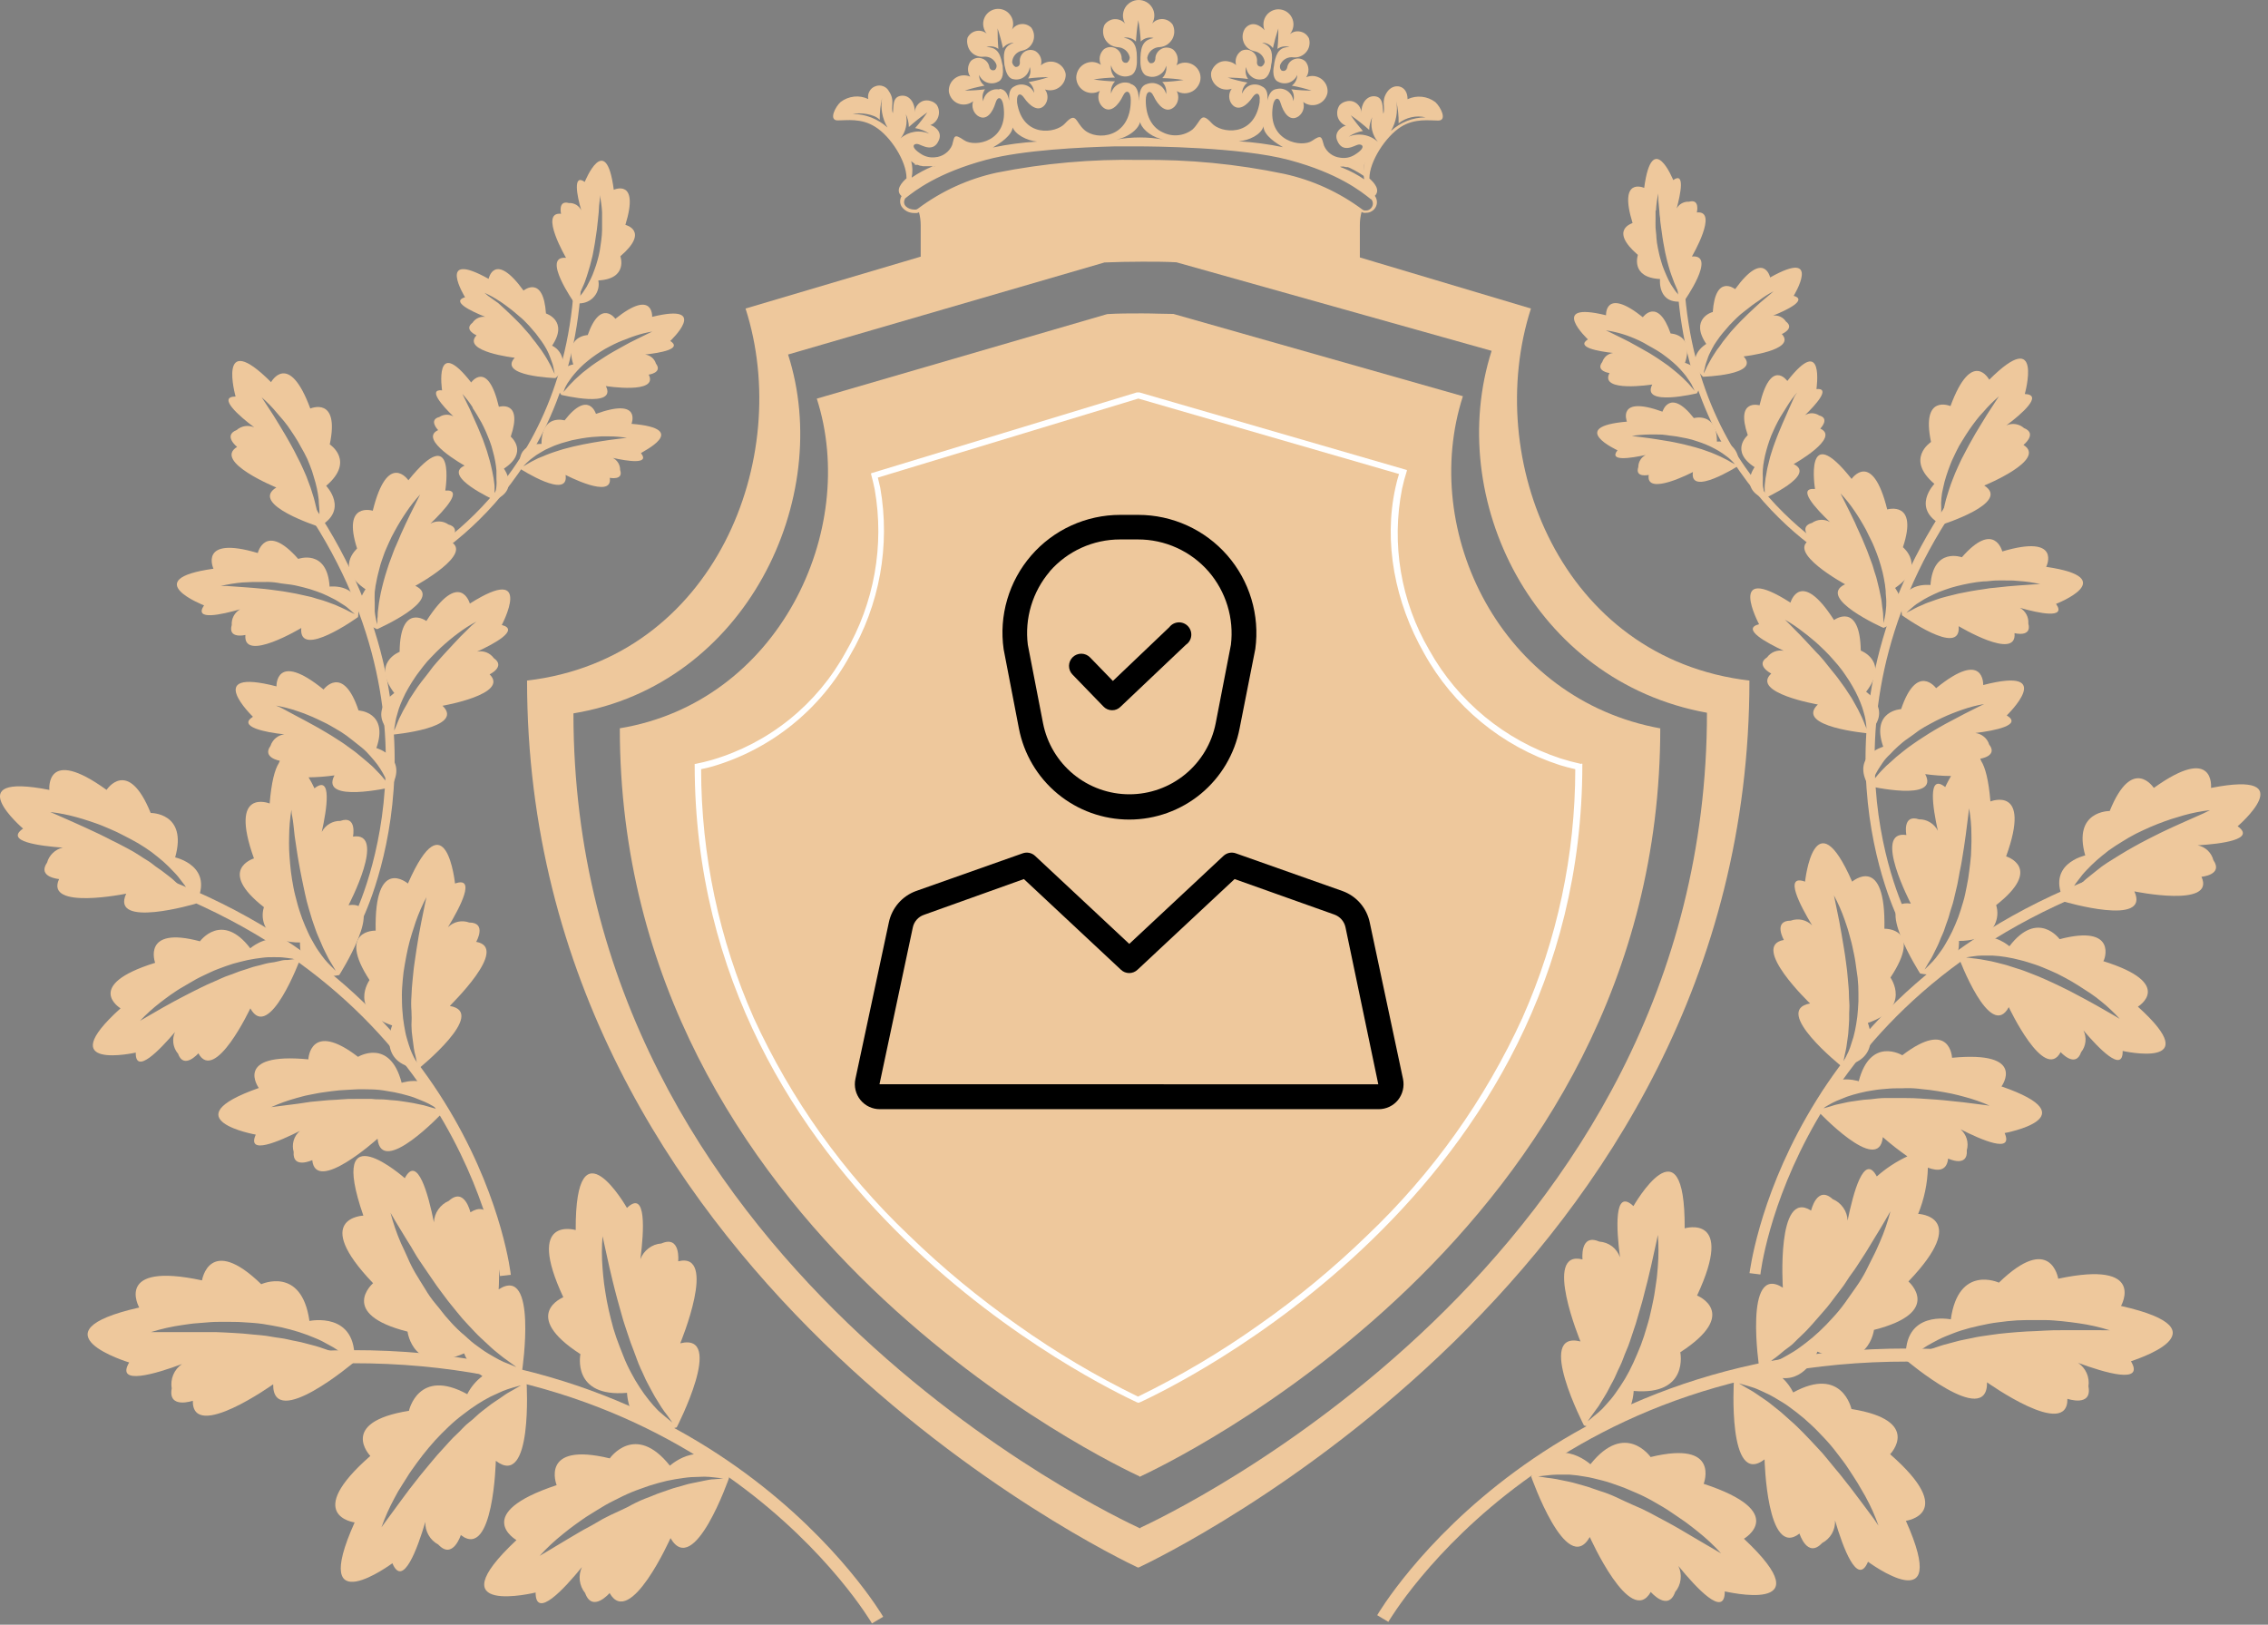 <svg width="289" height="207" viewBox="0 0 289 207" fill="none" xmlns="http://www.w3.org/2000/svg">
<rect x="0" y="0" width="289" height="207" fill="#808080" stroke="none"/>
<g clip-path="url(#clip0_14_543)">
<path d="M195.08 39.31L173.28 32.8V28.66C173.279 28.099 173.353 27.541 173.5 27C173.584 27.05 173.675 27.087 173.77 27.11C173.865 27.13 173.964 27.13 174.06 27.11C174.313 27.119 174.564 27.053 174.78 26.92C175.001 26.793 175.181 26.605 175.3 26.38C175.419 26.156 175.471 25.903 175.45 25.65C175.428 25.397 175.339 25.155 175.19 24.95C175.96 24.18 175.04 23.22 174.5 22.74V22.69C174.5 20.58 176.56 17.4 178.5 16.17C180.29 15.05 182.09 15.36 183.27 15.36C184.45 15.36 183.58 13.63 182.9 13.01C182.4 12.63 181.806 12.395 181.181 12.33C180.557 12.265 179.927 12.372 179.36 12.64C179.36 10.78 177.57 10.53 176.76 11.71C175.95 12.89 176.57 13.63 176.27 14.5C176.14 13.69 176.33 12.39 175.21 12.27C174.09 12.15 173.41 13.32 173.48 14.37C173.468 14.052 173.36 13.745 173.17 13.49C172.981 13.233 172.72 13.038 172.42 12.93C172.117 12.835 171.792 12.835 171.49 12.93C171.181 13.005 170.902 13.173 170.69 13.41C170.543 13.626 170.447 13.872 170.41 14.13C170.371 14.391 170.388 14.656 170.46 14.91C170.541 15.161 170.678 15.389 170.86 15.58C171.038 15.77 171.257 15.917 171.5 16.01C171.12 16.07 169.94 16.75 170.38 17.87C171.06 19.6 172.55 18.55 173.05 18.43C173.55 18.31 174.22 18.74 172.61 19.73C172.061 20.071 171.406 20.199 170.77 20.09C170.32 20.04 169.892 19.871 169.53 19.6C169.168 19.329 168.885 18.967 168.71 18.55C168.39 17.5 168.46 17.06 167.19 17.94C165.92 18.82 161.48 18.09 162.19 13.52C162.36 12.41 162.95 12.27 163.19 13.16C163.54 14.35 164.35 15.58 165.47 14.82C165.749 14.613 165.956 14.322 166.06 13.99C166.165 13.665 166.165 13.315 166.06 12.99C166.326 13.194 166.638 13.328 166.97 13.38C167.468 13.453 167.976 13.329 168.385 13.034C168.793 12.739 169.071 12.296 169.16 11.8C169.194 11.457 169.135 11.112 168.99 10.8C168.843 10.5 168.627 10.24 168.36 10.04C168.086 9.851 167.77 9.731 167.44 9.69C167.099 9.654 166.755 9.705 166.44 9.84C166.642 9.547 166.744 9.196 166.73 8.84C166.718 8.475 166.588 8.124 166.36 7.84C166.192 7.678 165.985 7.561 165.76 7.5C165.531 7.435 165.288 7.435 165.06 7.5C164.827 7.553 164.613 7.666 164.438 7.827C164.262 7.989 164.132 8.193 164.06 8.42C163.93 9.31 163.29 8.98 163.29 8.98C163.209 8.89 163.147 8.785 163.11 8.67C163.09 8.551 163.09 8.429 163.11 8.31C163.239 7.97 163.481 7.684 163.797 7.502C164.112 7.32 164.48 7.252 164.84 7.31C165.148 7.341 165.458 7.289 165.74 7.16C166.022 7.039 166.269 6.85 166.46 6.61C166.657 6.375 166.788 6.092 166.84 5.79C166.898 5.487 166.881 5.175 166.79 4.88C166.684 4.667 166.534 4.48 166.35 4.33C166.159 4.181 165.937 4.078 165.7 4.03C165.47 3.975 165.23 3.975 165 4.03C164.766 4.089 164.548 4.199 164.36 4.35C164.581 4.09 164.73 3.776 164.79 3.44C164.85 3.105 164.819 2.759 164.7 2.44C164.583 2.119 164.382 1.836 164.118 1.619C163.855 1.403 163.537 1.261 163.2 1.21C162.863 1.153 162.516 1.191 162.2 1.32C161.886 1.449 161.611 1.655 161.4 1.92C161.19 2.19 161.056 2.511 161.01 2.85C160.964 3.189 161.009 3.534 161.14 3.85C160.67 3.32 159.58 2.55 158.67 3.6C158.496 3.853 158.386 4.144 158.349 4.449C158.313 4.754 158.351 5.063 158.46 5.35C158.564 5.639 158.739 5.897 158.97 6.1C159.205 6.297 159.482 6.437 159.78 6.51C160.126 6.56 160.448 6.717 160.7 6.96C160.949 7.209 161.11 7.532 161.16 7.88C161.136 8.005 161.088 8.123 161.02 8.23C160.946 8.333 160.851 8.419 160.74 8.48C160.74 8.48 160.04 8.6 160.18 7.71C160.179 7.476 160.121 7.246 160.01 7.04C159.896 6.835 159.73 6.662 159.53 6.54C159.329 6.411 159.098 6.338 158.86 6.33C158.624 6.32 158.389 6.371 158.18 6.48C157.89 6.671 157.668 6.95 157.548 7.275C157.427 7.601 157.414 7.956 157.51 8.29C157.259 8.07 156.956 7.918 156.63 7.85C156.302 7.76 155.957 7.76 155.63 7.85C155.31 7.948 155.023 8.131 154.8 8.38C154.571 8.621 154.409 8.918 154.33 9.24C154.31 9.396 154.31 9.554 154.33 9.71C154.374 10 154.481 10.276 154.643 10.52C154.805 10.763 155.019 10.968 155.27 11.12C155.517 11.276 155.798 11.372 156.09 11.4C156.379 11.436 156.674 11.405 156.95 11.31C156.742 11.591 156.63 11.931 156.63 12.28C156.63 12.629 156.742 12.969 156.95 13.25C157.78 14.31 158.95 13.39 159.62 12.37C160.1 11.65 160.62 11.88 160.51 12.81C160.52 12.88 160.52 12.95 160.51 13.02C159.8 17.59 155.51 16.96 154.41 15.7C152.94 14.08 153.09 15.47 151.94 16.51C151.403 16.92 150.762 17.17 150.089 17.23C149.416 17.29 148.74 17.159 148.14 16.85C147 16.34 146 15.06 146 12.79C146 11.61 146.6 11.37 147 12.25C147.56 13.43 148.6 14.58 149.64 13.61C149.896 13.352 150.064 13.02 150.12 12.66C150.176 12.301 150.116 11.933 149.95 11.61C150.253 11.79 150.597 11.886 150.95 11.89C151.299 11.888 151.643 11.798 151.95 11.63C152.256 11.456 152.512 11.204 152.69 10.9C152.879 10.601 152.98 10.254 152.98 9.9C152.98 9.546 152.879 9.199 152.69 8.9C152.498 8.598 152.229 8.353 151.91 8.19C151.599 8.037 151.255 7.964 150.91 7.98C150.552 8.002 150.207 8.119 149.91 8.32C150.069 7.988 150.115 7.612 150.041 7.251C149.967 6.89 149.777 6.563 149.5 6.32C149.296 6.177 149.058 6.091 148.81 6.07C148.564 6.04 148.315 6.078 148.09 6.18C147.86 6.281 147.66 6.439 147.51 6.64C147.358 6.838 147.261 7.073 147.23 7.32C147.23 8.26 146.52 8.03 146.52 8.03C146.419 7.949 146.337 7.846 146.28 7.73C146.229 7.613 146.198 7.488 146.19 7.36C146.253 6.981 146.449 6.637 146.741 6.388C147.034 6.139 147.405 6.002 147.79 6C148.113 5.975 148.425 5.872 148.7 5.7C148.974 5.521 149.203 5.282 149.37 5C149.529 4.719 149.619 4.403 149.63 4.08C149.64 3.755 149.572 3.432 149.43 3.14C149.286 2.933 149.097 2.761 148.877 2.638C148.657 2.515 148.411 2.444 148.16 2.43C147.906 2.417 147.653 2.461 147.42 2.56C147.187 2.661 146.979 2.811 146.81 3C146.989 2.697 147.086 2.352 147.09 2C147.098 1.649 147.008 1.303 146.83 1C146.653 0.695 146.4 0.442 146.094 0.266C145.789 0.09 145.442 -0.001 145.09 1.57658e-05C144.738 0.001 144.394 0.094 144.09 0.27C143.782 0.447 143.526 0.702 143.35 1.01C143.18 1.316 143.091 1.66 143.09 2.01C143.096 2.362 143.192 2.706 143.37 3.01C143.206 2.819 143.001 2.669 142.77 2.57C142.536 2.473 142.283 2.429 142.03 2.44C141.776 2.45 141.529 2.522 141.31 2.65C141.087 2.772 140.896 2.943 140.75 3.15C140.607 3.442 140.542 3.766 140.56 4.09C140.571 4.413 140.66 4.729 140.82 5.01C140.983 5.291 141.208 5.531 141.48 5.71C141.756 5.878 142.067 5.98 142.39 6.01C142.753 6.019 143.104 6.145 143.39 6.37C143.683 6.607 143.885 6.94 143.96 7.31C143.957 7.439 143.926 7.566 143.869 7.682C143.812 7.798 143.73 7.899 143.63 7.98C143.63 7.98 142.92 8.21 142.92 7.27C142.89 7.021 142.797 6.783 142.65 6.58C142.504 6.382 142.309 6.225 142.085 6.123C141.861 6.022 141.615 5.979 141.37 6C141.122 6.028 140.884 6.117 140.68 6.26C140.409 6.506 140.223 6.832 140.15 7.19C140.082 7.552 140.127 7.925 140.28 8.26C139.984 8.055 139.639 7.93 139.28 7.9C138.916 7.876 138.553 7.952 138.23 8.12C137.905 8.287 137.631 8.539 137.44 8.85C137.257 9.153 137.153 9.497 137.14 9.85C137.14 10.201 137.233 10.545 137.408 10.849C137.584 11.152 137.836 11.405 138.14 11.58C138.444 11.756 138.788 11.849 139.14 11.85C139.491 11.849 139.836 11.756 140.14 11.58C139.979 11.905 139.923 12.271 139.978 12.629C140.034 12.987 140.198 13.319 140.45 13.58C141.45 14.58 142.53 13.4 143.09 12.22C143.5 11.34 144.09 11.58 144.09 12.76C144.09 17.64 139.72 17.95 138.17 16.55C137.02 15.55 137.17 14.12 135.7 15.74C134.57 17 130.31 17.63 129.6 13.06V12.9C129.53 11.97 130.01 11.74 130.49 12.46C131.18 13.46 132.32 14.4 133.16 13.34C133.368 13.059 133.48 12.719 133.48 12.37C133.48 12.021 133.368 11.681 133.16 11.4C133.439 11.494 133.737 11.525 134.03 11.49C134.321 11.462 134.602 11.366 134.85 11.21C135.098 11.057 135.309 10.853 135.47 10.61C135.631 10.366 135.737 10.089 135.78 9.8C135.81 9.645 135.81 9.485 135.78 9.33C135.702 9.007 135.542 8.71 135.316 8.467C135.09 8.223 134.806 8.042 134.49 7.94C134.172 7.839 133.834 7.822 133.508 7.89C133.182 7.959 132.88 8.11 132.63 8.33C132.733 7.996 132.722 7.636 132.599 7.309C132.476 6.981 132.247 6.704 131.95 6.52C131.741 6.407 131.506 6.352 131.27 6.36C131.033 6.37 130.803 6.439 130.6 6.56C130.398 6.686 130.233 6.862 130.12 7.07C130.004 7.278 129.945 7.512 129.95 7.75C130.08 8.64 129.38 8.52 129.38 8.52C129.272 8.459 129.179 8.373 129.11 8.27C129.039 8.165 128.991 8.045 128.97 7.92C128.99 7.557 129.135 7.213 129.378 6.943C129.622 6.674 129.951 6.497 130.31 6.44C130.609 6.371 130.887 6.23 131.12 6.03C131.348 5.823 131.526 5.567 131.64 5.28C131.75 4.993 131.787 4.683 131.749 4.377C131.711 4.072 131.597 3.781 131.42 3.53C131.252 3.362 131.049 3.233 130.825 3.153C130.601 3.073 130.362 3.044 130.125 3.068C129.889 3.091 129.66 3.168 129.457 3.291C129.254 3.414 129.08 3.581 128.95 3.78C129.084 3.465 129.129 3.119 129.08 2.78C129.039 2.443 128.903 2.124 128.69 1.86C128.484 1.59 128.207 1.382 127.89 1.26C127.573 1.136 127.23 1.098 126.894 1.15C126.558 1.203 126.243 1.345 125.98 1.56C125.717 1.773 125.517 2.053 125.4 2.37C125.279 2.689 125.247 3.035 125.31 3.37C125.366 3.705 125.511 4.019 125.73 4.28C125.545 4.129 125.33 4.02 125.1 3.96C124.866 3.904 124.622 3.9 124.387 3.951C124.151 4.001 123.93 4.103 123.74 4.25C123.553 4.4 123.399 4.587 123.29 4.8C123.215 5.099 123.215 5.411 123.29 5.71C123.35 6.01 123.48 6.291 123.67 6.53C123.862 6.773 124.113 6.962 124.4 7.08C124.678 7.208 124.985 7.26 125.29 7.23C125.635 7.184 125.986 7.25 126.29 7.42C126.604 7.602 126.845 7.889 126.97 8.23C126.999 8.348 126.999 8.472 126.97 8.59C126.929 8.703 126.868 8.808 126.79 8.9C126.79 8.9 126.16 9.23 126.02 8.34C125.947 8.113 125.817 7.909 125.642 7.747C125.466 7.586 125.252 7.473 125.02 7.42C124.794 7.355 124.555 7.355 124.33 7.42C124.101 7.481 123.892 7.598 123.72 7.76C123.491 8.044 123.361 8.395 123.35 8.76C123.336 9.114 123.434 9.464 123.63 9.76C123.315 9.625 122.97 9.574 122.63 9.61C122.128 9.663 121.667 9.911 121.346 10.299C121.024 10.688 120.868 11.187 120.91 11.69C120.964 12.022 121.102 12.335 121.31 12.6C121.515 12.864 121.788 13.068 122.1 13.19C122.414 13.313 122.755 13.351 123.089 13.3C123.422 13.249 123.736 13.111 124 12.9C123.889 13.23 123.885 13.587 123.989 13.919C124.093 14.252 124.3 14.542 124.58 14.75C125.7 15.51 126.51 14.28 126.86 13.09C127.12 12.2 127.7 12.34 127.86 13.45C128.57 18.02 124.25 18.82 122.86 17.87C121.47 16.92 121.64 17.43 121.33 18.48C121.148 18.921 120.842 19.299 120.45 19.57C120.063 19.849 119.605 20.012 119.13 20.04C118.536 20.106 117.938 19.972 117.43 19.66C115.82 18.66 116.5 18.23 116.99 18.36C117.48 18.49 118.99 19.53 119.66 17.8C120.1 16.68 118.92 16 118.54 15.94C118.785 15.852 119.005 15.704 119.18 15.51C119.36 15.32 119.493 15.091 119.57 14.84C119.649 14.588 119.67 14.321 119.63 14.06C119.597 13.801 119.5 13.553 119.35 13.34C119.138 13.103 118.859 12.935 118.55 12.86C118.247 12.765 117.922 12.765 117.62 12.86C117.319 12.968 117.058 13.163 116.87 13.42C116.683 13.677 116.576 13.983 116.56 14.3C116.63 13.3 116 12.06 114.83 12.2C113.66 12.34 113.9 13.62 113.77 14.43C113.46 13.56 114.08 12.81 113.28 11.64C113.128 11.338 112.867 11.106 112.55 10.99C112.229 10.862 111.871 10.862 111.55 10.99C111.229 11.097 110.96 11.322 110.8 11.62C110.623 11.922 110.566 12.278 110.64 12.62C110.077 12.349 109.45 12.241 108.83 12.31C108.209 12.378 107.618 12.613 107.12 12.99C106.43 13.61 105.56 15.34 106.74 15.34C107.92 15.34 109.74 15.03 111.51 16.15C113.51 17.38 115.51 20.56 115.51 22.67V22.72C114.95 23.22 114.01 24.21 114.88 24.99C114.762 25.19 114.7 25.418 114.7 25.65C114.7 25.882 114.762 26.11 114.88 26.31C115.061 26.569 115.301 26.782 115.58 26.93C115.859 27.069 116.167 27.141 116.48 27.14C116.596 27.15 116.713 27.15 116.83 27.14C116.925 27.123 117.017 27.09 117.1 27.04C117.248 27.581 117.322 28.139 117.32 28.7V32.7L95 39.31C101.12 58.31 91.1 83.9 67.16 86.71C67.16 162.36 141.79 198.21 144.98 199.71H145.1C148.3 198.21 222.92 162.36 222.92 86.71C198.92 83.9 188.92 58.46 195.08 39.31ZM177.92 12.9C178.139 13.82 178.24 14.764 178.22 15.71C178.699 15.333 179.257 15.069 179.853 14.938C180.448 14.806 181.066 14.81 181.66 14.95C180.021 14.96 178.445 15.581 177.24 16.69C177.909 15.547 178.15 14.204 177.92 12.9ZM108.65 14.51C109.6 14.32 111.42 14.51 112.1 15.27C112.089 14.325 112.19 13.382 112.4 12.46C112.177 13.765 112.421 15.107 113.09 16.25C111.872 15.147 110.293 14.528 108.65 14.51ZM171.85 17.41C172.398 17.043 173.019 16.798 173.67 16.69C173.115 16.054 172.597 15.386 172.12 14.69C172.942 15.259 173.727 15.88 174.47 16.55C174.49 15.987 174.619 15.434 174.85 14.92C174.718 15.465 174.715 16.033 174.84 16.579C174.965 17.126 175.215 17.636 175.57 18.07C175.076 17.618 174.465 17.316 173.806 17.199C173.147 17.082 172.468 17.155 171.85 17.41ZM171.15 21.21C171.271 21.246 171.394 21.273 171.52 21.29H172.39L172.66 21.23H172.74C172.854 21.202 172.964 21.162 173.07 21.11H173.37L173.46 21.06C173.524 21.032 173.585 20.995 173.64 20.95L173.71 20.9C173.776 20.855 173.837 20.801 173.89 20.74C173.72 21.431 173.699 22.15 173.83 22.85C172.984 22.265 172.075 21.779 171.12 21.4C170.991 21.361 170.866 21.308 170.75 21.24L171.15 21.21ZM158.27 11.9C158.272 11.632 158.337 11.368 158.46 11.13C158.578 10.891 158.749 10.683 158.96 10.52C158.106 10.369 157.264 10.159 156.44 9.89C157.306 9.892 158.171 9.948 159.03 10.06C158.879 9.839 158.78 9.586 158.74 9.321C158.7 9.056 158.72 8.786 158.8 8.53C158.819 8.776 158.89 9.014 159.01 9.23C159.13 9.444 159.294 9.631 159.49 9.78C159.679 9.932 159.902 10.038 160.14 10.09C160.38 10.145 160.629 10.145 160.87 10.09C160.87 10.09 161.64 10.09 161.93 8.65C161.953 8.398 161.993 8.147 162.05 7.9C162.23 6.39 161.81 5.8 160.82 5.44C161.087 5.439 161.351 5.501 161.59 5.62C161.829 5.742 162.038 5.916 162.2 6.13C162.39 5.28 162.62 4.44 162.89 3.62C162.903 4.491 162.866 5.363 162.78 6.23C162.998 6.071 163.252 5.968 163.52 5.93C163.784 5.89 164.054 5.91 164.31 5.99C163.23 5.99 162.65 6.49 162.37 8.09C162.37 8.28 162.3 8.48 162.28 8.7C162.11 10.17 162.85 10.4 162.85 10.4C163.065 10.519 163.304 10.591 163.55 10.61C163.793 10.63 164.038 10.599 164.27 10.52C164.501 10.439 164.712 10.309 164.89 10.14C165.069 9.973 165.209 9.768 165.3 9.54C165.301 9.807 165.239 10.071 165.12 10.31C165.001 10.549 164.826 10.754 164.61 10.91C165.462 11.069 166.303 11.28 167.13 11.54C166.264 11.541 165.399 11.488 164.54 11.38C164.698 11.592 164.804 11.838 164.849 12.099C164.895 12.36 164.877 12.627 164.8 12.88C164.769 12.513 164.623 12.165 164.382 11.887C164.141 11.608 163.818 11.413 163.46 11.33C163.219 11.275 162.97 11.275 162.73 11.33C161.96 11.41 161.61 12.06 161.41 13.24V13.49C161.397 13.32 161.421 13.15 161.48 12.99C161.59 11.99 161.48 11.3 160.77 10.99C160.553 10.863 160.31 10.788 160.06 10.77C159.806 10.744 159.55 10.775 159.31 10.86C159.085 10.951 158.88 11.087 158.709 11.259C158.537 11.431 158.401 11.635 158.31 11.86L158.27 11.9ZM161 16.09C161 17.26 162.74 18.32 163.48 18.75C161.62 18.365 159.735 18.114 157.84 18C159.18 17.9 160.72 17.14 161 16.09ZM144 10.62C143.756 10.535 143.498 10.497 143.24 10.51C142.981 10.533 142.729 10.607 142.5 10.73C142.269 10.851 142.067 11.022 141.91 11.23C141.755 11.436 141.642 11.67 141.58 11.92C141.538 11.642 141.562 11.357 141.65 11.09C141.74 10.822 141.887 10.577 142.08 10.37C141.165 10.346 140.253 10.263 139.35 10.12C140.253 9.981 141.165 9.9 142.08 9.88C141.883 9.675 141.735 9.428 141.649 9.158C141.562 8.888 141.538 8.601 141.58 8.32C141.638 8.574 141.75 8.813 141.909 9.02C142.068 9.227 142.269 9.398 142.5 9.52C142.729 9.643 142.981 9.718 143.24 9.74C143.498 9.759 143.757 9.722 144 9.63C144 9.63 144.81 9.5 144.87 7.95V7.3C144.87 5.59 144.3 5.02 143.19 4.8C143.47 4.75 143.759 4.77 144.03 4.86C144.299 4.942 144.543 5.09 144.74 5.29C144.8 4.38 144.9 3.47 145.05 2.57C145.208 3.47 145.311 4.378 145.36 5.29C145.57 5.077 145.832 4.922 146.12 4.84C146.408 4.765 146.711 4.765 147 4.84C145.89 5.06 145.36 5.63 145.32 7.35V8C145.38 9.55 146.19 9.68 146.19 9.68C146.432 9.77 146.691 9.808 146.95 9.79C147.209 9.768 147.46 9.693 147.69 9.57C147.919 9.446 148.119 9.275 148.28 9.07C148.431 8.86 148.539 8.622 148.6 8.37C148.65 8.654 148.629 8.946 148.54 9.22C148.457 9.497 148.306 9.748 148.1 9.95C149.011 9.97 149.919 10.05 150.82 10.19C149.92 10.333 149.011 10.417 148.1 10.44C148.301 10.641 148.448 10.888 148.53 11.16C148.619 11.427 148.64 11.713 148.59 11.99C148.531 11.739 148.419 11.503 148.26 11.3C148.108 11.09 147.91 10.919 147.68 10.8C147.45 10.677 147.199 10.602 146.94 10.58C146.682 10.567 146.424 10.605 146.18 10.69C145.39 10.9 145.18 11.63 145.12 12.9C145.12 11.62 144.83 10.9 144.05 10.68L144 10.62ZM145.25 15.4C145.35 16.27 146.46 17.29 147.86 17.69L148.29 17.79C146.277 17.42 144.213 17.42 142.2 17.79C143.85 17.49 145.2 16.36 145.3 15.4H145.25ZM127.31 11.4C127.078 11.358 126.84 11.364 126.611 11.419C126.382 11.475 126.167 11.577 125.98 11.72C125.79 11.861 125.631 12.037 125.51 12.24C125.389 12.442 125.311 12.667 125.28 12.9C125.2 12.645 125.179 12.374 125.22 12.11C125.264 11.848 125.367 11.598 125.52 11.38C124.661 11.488 123.796 11.542 122.93 11.54C123.757 11.281 124.598 11.07 125.45 10.91C125.236 10.752 125.062 10.546 124.94 10.31C124.82 10.071 124.759 9.807 124.76 9.54C124.857 9.764 124.996 9.968 125.17 10.14C125.347 10.309 125.558 10.439 125.79 10.52C126.024 10.6 126.273 10.63 126.52 10.61C126.762 10.591 126.998 10.519 127.21 10.4C127.21 10.4 127.95 10.17 127.78 8.7C127.795 8.497 127.767 8.292 127.7 8.1C127.41 6.49 126.82 6.03 125.7 5.99C125.955 5.911 126.225 5.89 126.49 5.93C126.754 5.968 127.005 6.071 127.22 6.23C127.141 5.362 127.108 4.491 127.12 3.62C127.392 4.444 127.619 5.282 127.8 6.13C127.959 5.916 128.169 5.745 128.41 5.63C128.648 5.509 128.912 5.444 129.18 5.44C128.18 5.8 127.78 6.39 127.96 7.9C127.963 8.154 128.004 8.407 128.08 8.65C128.36 10.09 129.14 10.09 129.14 10.09C129.38 10.145 129.629 10.145 129.87 10.09C130.11 10.037 130.335 9.931 130.53 9.78C130.725 9.634 130.886 9.446 131 9.23C131.119 9.014 131.191 8.776 131.21 8.53C131.297 8.784 131.321 9.055 131.28 9.32C131.238 9.565 131.142 9.797 131 10C131.862 9.888 132.73 9.832 133.6 9.83C132.772 10.1 131.927 10.31 131.07 10.46C131.286 10.619 131.461 10.829 131.58 11.07C131.707 11.307 131.772 11.572 131.77 11.84C131.679 11.612 131.539 11.407 131.36 11.24C131.18 11.069 130.965 10.939 130.73 10.86C130.499 10.78 130.253 10.749 130.01 10.77C129.764 10.791 129.526 10.862 129.31 10.98C128.66 11.26 128.5 11.91 128.61 12.98C128.619 13.148 128.639 13.315 128.67 13.48C128.68 13.404 128.68 13.326 128.67 13.25C128.5 12.06 128.16 11.4 127.39 11.32L127.31 11.4ZM129 16.13C129.31 17.13 130.85 17.92 132.16 18.04C130.264 18.15 128.379 18.401 126.52 18.79C127.31 18.32 129.05 17.26 129.05 16.09L129 16.13ZM119.24 21.13C119.129 21.2 119.007 21.251 118.88 21.28L119.24 21.13ZM116.54 20.95L116.63 21H116.93L117.25 21.12H117.34L117.61 21.18H118.87C117.921 21.567 117.016 22.053 116.17 22.63C116.31 21.931 116.289 21.21 116.11 20.52L116.29 20.68L116.36 20.73C116.43 20.795 116.507 20.852 116.59 20.9L116.54 20.95ZM114.7 17.7C115.06 17.27 115.31 16.758 115.43 16.21C115.555 15.664 115.555 15.096 115.43 14.55C115.67 15.06 115.799 15.616 115.81 16.18C116.554 15.513 117.339 14.892 118.16 14.32C117.689 15.021 117.171 15.689 116.61 16.32C117.261 16.426 117.882 16.672 118.43 17.04C117.826 16.78 117.16 16.697 116.511 16.799C115.861 16.902 115.254 17.186 114.76 17.62L114.7 17.7ZM116.94 26.6C116.874 26.655 116.794 26.69 116.71 26.7C116.63 26.71 116.549 26.71 116.47 26.7C115.79 26.7 114.83 26.17 115.35 25.27C116.61 24.27 119.53 22 125.71 20.35C130.34 19.11 137.81 18.76 142.04 18.65H145.04C146.65 18.65 158.04 18.72 164.28 20.39C170.52 22.06 173.45 24.39 174.69 25.39H174.74C174.847 25.521 174.913 25.681 174.93 25.85C174.95 26.015 174.918 26.183 174.84 26.33C174.769 26.481 174.654 26.606 174.51 26.69C174.367 26.783 174.199 26.828 174.03 26.82H173.85C173.767 26.798 173.689 26.761 173.62 26.71C170.65 24.493 167.241 22.938 163.62 22.15C157.6 20.892 151.459 20.298 145.31 20.38C139.166 20.253 133.026 20.797 127 22C123.379 22.788 119.969 24.343 117 26.56L116.94 26.6ZM145.3 194.71H145.24C142.24 193.32 73.07 161.05 73.07 90.89C95.07 87.27 106.31 63.47 100.42 45.17L140.74 33.44C142.26 33.38 143.87 33.34 145.59 33.34C147.1 33.34 148.59 33.34 149.91 33.42L190.07 44.7C184.07 63.48 195.34 86.8 217.51 90.81C217.51 160.97 148.31 193.24 145.35 194.63L145.3 194.71Z" fill="#EEC89C"/>
<path d="M173.92 20.55C173.867 20.611 173.807 20.665 173.74 20.71L173.67 20.76C173.615 20.805 173.555 20.842 173.49 20.87L173.4 20.92H173.1C172.995 20.972 172.884 21.012 172.77 21.04H172.69L172.42 21.1H171.52C171.395 21.083 171.271 21.056 171.15 21.02C172.105 21.399 173.014 21.886 173.86 22.47C173.76 21.832 173.78 21.181 173.92 20.55Z" fill="#EEC89C"/>
<path d="M170.78 21.05C170.896 21.118 171.021 21.171 171.15 21.21L170.78 21.05Z" fill="#EEC89C"/>
<path d="M262.45 119.66C262.45 119.66 259.67 115.83 256.05 120.56C256.05 120.56 254.22 118.96 252.31 119.49C253.123 119.193 253.79 118.593 254.172 117.816C254.554 117.04 254.621 116.145 254.36 115.32C260.44 110.56 255.63 109.11 255.63 109.11C258.93 99.99 253.63 102.11 253.63 102.11C253.4 99.37 252.97 97.78 252.46 96.97C252.425 96.866 252.382 96.766 252.33 96.67C252.33 96.67 254.62 96.33 253.47 94.86C253.351 94.467 253.118 94.119 252.8 93.86C252.489 93.602 252.111 93.439 251.71 93.39C254.14 93.1 257.77 92.39 255.71 91.15C255.71 91.15 262.29 84.8 252.71 87.28C252.71 87.28 252.9 82.64 246.71 87.68C246.71 87.68 244.27 84.36 242.25 90.35C242.25 90.35 238.37 90.52 239.97 95.14C239.97 95.14 235.84 96.28 238.11 100.14C238.11 100.14 247.25 102.26 245.32 98.63C246.41 98.78 247.509 98.86 248.61 98.87C248.16 99.64 247.87 100.28 247.87 100.28C245.59 98.46 246.28 102.92 246.93 105.84C246.703 105.397 246.357 105.026 245.93 104.77C245.51 104.51 245.024 104.378 244.53 104.39C242.37 103.67 242.92 106.39 242.92 106.39C238.55 105.71 243.49 115.13 243.49 115.13C238.49 114.37 244.67 124.03 244.67 124.03C249.97 125.1 249.62 119.88 249.62 119.88C250.373 119.89 251.124 119.792 251.85 119.59C250.818 120.072 250.009 120.931 249.59 121.99C249.59 121.99 253.59 132.72 255.97 128.32C255.97 128.32 260.49 137.94 262.58 134.05C262.58 134.05 264.47 136.17 265.19 134.05C265.499 133.666 265.689 133.2 265.74 132.71C265.79 132.218 265.7 131.723 265.48 131.28C267.42 133.56 270.54 136.81 270.48 133.9C270.48 133.9 281.37 136.34 272.42 128.26C272.42 128.26 277.27 125.34 268.01 122.46C268.17 122.41 269.92 117.7 262.45 119.66ZM247.88 92.24C247.42 92.48 246.97 92.77 246.5 93.03C246.03 93.29 245.58 93.6 245.12 93.89C244.66 94.18 244.2 94.49 243.76 94.8C243.32 95.11 242.89 95.41 242.5 95.74C242.11 96.07 241.71 96.35 241.37 96.68C241.03 97.01 240.68 97.28 240.37 97.57C240.06 97.86 239.82 98.14 239.58 98.38C239.34 98.62 239.18 98.86 239.02 99.04C238.71 99.42 238.52 99.63 238.52 99.63C238.52 99.63 238.63 99.37 238.85 98.93C238.98 98.66 239.12 98.4 239.27 98.14C239.42 97.88 239.67 97.53 239.92 97.14C240.175 96.775 240.47 96.44 240.8 96.14C241.15 95.76 241.51 95.4 241.89 95.06C242.27 94.72 242.72 94.34 243.15 94.06C243.58 93.78 244.06 93.4 244.53 93.06C244.998 92.751 245.482 92.468 245.98 92.21C246.43 91.95 246.98 91.69 247.44 91.47C247.9 91.25 248.38 91.05 248.83 90.87C249.28 90.69 249.71 90.54 250.11 90.4C250.996 90.093 251.906 89.859 252.83 89.7L252.13 90.04L250.34 90.94L249.15 91.57L247.88 92.24ZM251.19 108.07C251.185 108.689 251.141 109.307 251.06 109.92C250.98 110.56 250.91 111.22 250.8 111.92C250.69 112.62 250.54 113.26 250.41 113.92C250.28 114.58 250.05 115.25 249.85 115.92C249.655 116.56 249.421 117.188 249.15 117.8C248.91 118.377 248.64 118.941 248.34 119.49C248.05 120 247.79 120.49 247.49 120.93C247.19 121.37 246.9 121.73 246.65 122.07C246.419 122.351 246.172 122.618 245.91 122.87C245.49 123.3 245.24 123.53 245.24 123.53L245.71 122.72C245.86 122.46 246.07 122.17 246.25 121.8C246.43 121.43 246.63 121.01 246.86 120.57C247.09 120.13 247.26 119.57 247.5 119.09C247.74 118.61 247.89 117.98 248.12 117.4C248.35 116.82 248.47 116.19 248.69 115.57C248.91 114.95 249.03 114.29 249.19 113.65C249.35 113.01 249.5 112.35 249.61 111.65C249.72 110.95 249.88 110.37 249.97 109.75C250.06 109.13 250.17 108.53 250.26 107.96L250.49 106.35C250.62 105.35 250.73 104.5 250.8 103.91L250.91 102.98C251.109 104.106 251.21 105.247 251.21 106.39C251.21 106.9 251.23 107.48 251.19 108.07ZM270.19 129.86L269.38 129.38L267.25 128.16L265.82 127.37L264.22 126.52C263.67 126.21 263.07 125.95 262.49 125.65C261.91 125.35 261.29 125.1 260.68 124.81C260.07 124.52 259.46 124.29 258.85 124.05C258.24 123.81 257.64 123.57 257.04 123.4C256.44 123.23 255.88 123 255.33 122.87C254.78 122.74 254.25 122.58 253.76 122.48L252.41 122.23C252 122.15 251.65 122.14 251.41 122.1L250.48 121.98L251.41 121.85C251.767 121.792 252.128 121.758 252.49 121.75H253.91C254.466 121.779 255.02 121.839 255.57 121.93C256.19 122.027 256.804 122.157 257.41 122.32C258.05 122.47 258.67 122.68 259.32 122.89C259.97 123.1 260.6 123.39 261.24 123.65C261.872 123.918 262.489 124.218 263.09 124.55C263.69 124.87 264.27 125.2 264.81 125.55C265.35 125.9 265.88 126.23 266.36 126.55C266.84 126.87 267.29 127.22 267.7 127.55C268.592 128.265 269.424 129.051 270.19 129.9V129.86Z" fill="#EEC89C"/>
<path d="M240.12 118.33C240.32 108.64 236.01 112.33 236.01 112.33C231.19 101.33 230.01 112.33 230.01 112.33C227.27 111.33 229.36 115.33 230.91 117.9C230.558 117.55 230.114 117.307 229.63 117.2C229.147 117.098 228.645 117.133 228.18 117.3C225.9 117.3 227.31 119.76 227.31 119.76C222.96 120.51 230.65 127.85 230.65 127.85C225.72 128.72 234.65 135.85 234.65 135.85C240.02 135.16 238.01 130.33 238.01 130.33C243.65 128.4 240.89 124.55 240.89 124.55C245.13 118.17 240.12 118.33 240.12 118.33ZM236.75 128.61C236.711 129.234 236.638 129.855 236.53 130.47C236.443 131.023 236.326 131.57 236.18 132.11C236.03 132.61 235.88 133.06 235.75 133.46C235.628 133.804 235.481 134.138 235.31 134.46C235.05 135.01 234.89 135.31 234.89 135.31C234.89 135.31 234.95 134.97 235.07 134.39C235.13 134.09 235.23 133.75 235.28 133.39C235.33 133.03 235.39 132.53 235.47 132.04C235.55 131.55 235.54 131.04 235.6 130.43C235.66 129.82 235.6 129.25 235.65 128.63C235.7 128.01 235.6 127.37 235.6 126.71C235.6 126.05 235.51 125.39 235.46 124.71C235.41 124.03 235.34 123.38 235.24 122.71C235.14 122.04 235.08 121.41 234.96 120.8C234.84 120.19 234.77 119.58 234.66 119.01C234.55 118.44 234.46 117.9 234.37 117.4C234.17 116.4 234 115.58 233.88 115L233.69 114.08C234.23 115.085 234.688 116.132 235.06 117.21C235.22 117.7 235.42 118.21 235.57 118.79C235.72 119.37 235.91 119.96 236.04 120.59C236.17 121.22 236.33 121.87 236.43 122.59C236.53 123.31 236.61 123.94 236.71 124.59C236.783 125.254 236.816 125.922 236.81 126.59C236.83 127.264 236.81 127.938 236.75 128.61Z" fill="#EEC89C"/>
<path d="M246.49 61.65C246.49 61.65 243.49 64.73 247.39 66.86C247.39 66.86 256.34 64.06 252.84 61.86C252.84 61.86 260.91 58.57 257.84 56.69C257.84 56.69 259.66 55.24 257.92 54.55C257.617 54.279 257.243 54.102 256.842 54.04C256.441 53.978 256.03 54.034 255.66 54.2C257.66 52.71 260.4 50.29 258.01 50.2C258.01 50.2 260.47 41.4 253.48 48.38C253.48 48.38 251.29 44.29 248.54 51.74C248.54 51.74 244.76 50.11 246.06 56.31C246 56.37 242.77 58.48 246.49 61.65ZM247.38 63.49C247.418 63.034 247.495 62.583 247.61 62.14C247.71 61.636 247.841 61.139 248 60.65C248.15 60.14 248.35 59.65 248.55 59.11C248.75 58.57 249.01 58.11 249.25 57.57C249.489 57.062 249.763 56.57 250.07 56.1C250.36 55.63 250.65 55.16 250.95 54.73C251.25 54.3 251.55 53.88 251.85 53.5C252.15 53.12 252.44 52.77 252.71 52.5C253.323 51.782 253.992 51.113 254.71 50.5C254.71 50.5 254.55 50.73 254.29 51.14L253.19 52.83L252.49 53.97C252.24 54.37 251.98 54.8 251.72 55.24C251.46 55.68 251.21 56.16 250.94 56.62C250.67 57.08 250.43 57.62 250.18 58.06C249.93 58.5 249.69 59.06 249.47 59.53C249.25 60 249.03 60.53 248.86 60.98C248.69 61.43 248.49 61.92 248.36 62.37C248.23 62.82 248.08 63.23 247.97 63.63C247.86 64.03 247.79 64.4 247.71 64.73C247.63 65.06 247.61 65.34 247.56 65.58C247.48 66.06 247.42 66.34 247.42 66.34C247.414 66.082 247.394 65.825 247.36 65.57C247.36 65.27 247.36 64.98 247.36 64.68C247.335 64.283 247.341 63.886 247.38 63.49Z" fill="#EEC89C"/>
<path d="M231.64 89.76C228.64 92.61 238.02 93.43 238.02 93.43C241.36 90.51 237.79 88.14 237.79 88.14C240.79 84.26 237.11 82.89 237.11 82.89C237 76.56 233.7 79 233.7 79C229.41 72.31 228.15 76.78 228.15 76.78C219.83 71.46 224.15 79.53 224.15 79.53C221.83 80.12 225.08 81.88 227.3 82.92C226.903 82.841 226.491 82.876 226.113 83.023C225.736 83.171 225.409 83.423 225.17 83.75C223.62 84.75 225.7 85.82 225.7 85.82C223.05 88.28 231.64 89.76 231.64 89.76ZM229.74 80.5C230.07 80.75 230.44 81.02 230.8 81.34C231.198 81.652 231.579 81.986 231.94 82.34C232.33 82.7 232.72 83.09 233.1 83.49C233.48 83.89 233.84 84.33 234.22 84.76C234.58 85.19 234.913 85.641 235.22 86.11C235.534 86.558 235.824 87.022 236.09 87.5C236.347 87.941 236.58 88.395 236.79 88.86C236.98 89.31 237.17 89.73 237.3 90.14C237.43 90.55 237.53 90.92 237.62 91.26C237.689 91.546 237.739 91.837 237.77 92.13C237.84 92.62 237.87 92.9 237.87 92.9L237.58 92.19C237.48 91.96 237.39 91.68 237.24 91.38L236.75 90.38C236.57 90.01 236.32 89.64 236.11 89.23C235.9 88.82 235.58 88.42 235.32 87.99C235.06 87.56 234.71 87.14 234.41 86.7C234.11 86.26 233.75 85.84 233.41 85.42C233.07 85 232.72 84.57 232.41 84.17C232.074 83.761 231.717 83.371 231.34 83L230.34 81.92L229.4 80.92L228 79.5L227.45 78.96C228.253 79.412 229.019 79.927 229.74 80.5Z" fill="#EEC89C"/>
<path d="M255.14 70.26C255.14 70.26 254.14 66.26 249.99 71C249.99 71 246.34 69.66 245.99 74.54C245.99 74.54 241.74 73.99 242.36 78.39C242.36 78.39 249.96 83.87 249.58 79.78C249.58 79.78 257.05 84.27 256.7 80.67C256.7 80.67 258.95 81.25 258.46 79.44C258.492 79.042 258.408 78.642 258.22 78.29C258.03 77.933 257.742 77.639 257.39 77.44C259.75 78.12 263.39 78.9 261.99 76.94C261.99 76.94 270.51 73.64 260.73 72.22C260.78 72.2 262.75 68 255.14 70.26ZM259.14 74.46L257.14 74.6L255.81 74.71L254.33 74.87C253.803 74.906 253.279 74.973 252.76 75.07C252.19 75.14 251.69 75.23 251.15 75.32L249.55 75.63C249.03 75.78 248.55 75.86 248.02 76.01C247.542 76.127 247.071 76.271 246.61 76.44C246.2 76.61 245.74 76.73 245.37 76.89L244.37 77.33C244.09 77.45 243.82 77.62 243.6 77.73L242.91 78.07C242.91 78.07 243.11 77.88 243.48 77.56C243.85 77.24 243.93 77.17 244.17 76.99L245.17 76.36C245.53 76.14 245.95 75.95 246.39 75.73C246.851 75.508 247.325 75.314 247.81 75.15C248.324 74.962 248.848 74.802 249.38 74.67C249.95 74.52 250.47 74.42 251.03 74.31C251.582 74.204 252.139 74.127 252.7 74.08C253.26 74.08 253.79 73.98 254.32 73.96C254.85 73.94 255.32 73.96 255.84 73.96C256.294 73.948 256.748 73.968 257.2 74.02C258.136 74.078 259.065 74.211 259.98 74.42L259.14 74.46Z" fill="#EEC89C"/>
<path d="M240.85 185.28C240.85 185.28 245.03 180.98 235.92 179.52C235.92 179.52 234.74 173.99 228.5 177.41C228.157 176.725 227.697 176.106 227.14 175.58C230.27 175.83 231.58 172.21 231.58 172.21C238.1 175.06 238.79 169.44 238.79 169.44C247.73 167.18 243.18 163.27 243.18 163.27C251.18 154.91 244.42 154.66 244.42 154.66C245.19 152.789 245.61 150.793 245.66 148.77C247 149.27 248.08 149.16 248.24 147.61C248.24 147.61 250.79 148.83 250.62 146.55C250.755 146.075 250.752 145.571 250.61 145.098C250.468 144.625 250.194 144.203 249.82 143.88C252.49 145.24 256.62 147.03 255.44 144.36C255.44 144.36 266.44 142.36 255.04 138.42C255.04 138.42 258.39 133.85 248.74 134.77C248.74 134.77 248.53 129.77 242.4 134.45C242.4 134.45 238.35 131.99 236.85 137.76C236.85 137.76 231.85 136.11 231.59 141.51C231.59 141.51 239.41 149.87 239.92 144.88C240.916 145.755 241.961 146.573 243.05 147.33C241.634 147.991 240.32 148.853 239.15 149.89C237.52 146.81 236.15 152.01 235.43 155.51C235.412 154.921 235.22 154.351 234.88 153.87C234.544 153.385 234.076 153.006 233.53 152.78C231.53 150.95 230.78 154.24 230.78 154.24C226.34 151.39 227.18 164.06 227.18 164.06C222.13 160.84 224.18 174.35 224.18 174.35L224.25 174.4C223.006 174.53 221.841 175.072 220.94 175.94C220.94 175.94 220.11 189.57 224.85 185.94C224.85 185.94 225.14 198.63 229.3 195.39C229.3 195.39 230.3 198.61 232.18 196.6C232.701 196.325 233.134 195.909 233.43 195.4C233.721 194.89 233.86 194.307 233.83 193.72C234.83 197.14 236.69 202.2 238.03 198.98C238.03 198.98 248.73 206.91 242.86 193.77C242.85 193.75 249.56 192.9 240.85 185.28ZM242.76 139.9H240.76C240.118 139.882 239.476 139.915 238.84 140C238.22 140.1 237.61 140.08 237.05 140.18C236.49 140.28 235.95 140.32 235.46 140.42L234.12 140.71C233.72 140.79 233.38 140.93 233.12 141C232.55 141.17 232.22 141.25 232.22 141.25C232.22 141.25 232.5 141.07 233.03 140.77C233.353 140.58 233.687 140.41 234.03 140.26L235.34 139.73C235.83 139.55 236.34 139.42 236.95 139.26C237.556 139.106 238.17 138.985 238.79 138.9C239.43 138.79 240.1 138.75 240.79 138.69C241.48 138.63 242.17 138.69 242.86 138.64C243.529 138.628 244.198 138.668 244.86 138.76C245.54 138.82 246.19 138.9 246.86 139.01C247.53 139.12 248.11 139.22 248.69 139.34C249.27 139.46 249.8 139.61 250.3 139.74C251.405 140.03 252.485 140.407 253.53 140.87L252.6 140.75L250.16 140.44L248.54 140.27C247.96 140.2 247.36 140.15 246.73 140.1L244.8 139.97C244.19 139.92 243.43 139.9 242.76 139.9ZM225.76 173.32C226.107 173.089 226.441 172.838 226.76 172.57C227.162 172.211 227.587 171.877 228.03 171.57C228.5 171.24 228.93 170.71 229.44 170.26C229.964 169.774 230.461 169.26 230.93 168.72C231.42 168.18 231.93 167.56 232.44 166.99C232.95 166.42 233.44 165.76 233.91 165.13C234.38 164.5 234.91 163.87 235.31 163.21C235.71 162.55 236.22 161.95 236.62 161.31C237.02 160.67 237.44 160.08 237.8 159.49L238.8 157.84C239.43 156.84 239.95 155.94 240.31 155.33L240.89 154.33C240.552 155.654 240.107 156.948 239.56 158.2C239.31 158.76 239.06 159.37 238.73 160C238.4 160.63 238.09 161.3 237.73 162C237.364 162.693 236.953 163.361 236.5 164C236.05 164.65 235.56 165.33 235.09 166C234.61 166.665 234.089 167.3 233.53 167.9C232.97 168.52 232.43 169.08 231.86 169.61C231.319 170.123 230.752 170.607 230.16 171.06C229.59 171.49 229.06 171.9 228.53 172.22C228 172.54 227.53 172.82 227.06 173.06C226.677 173.264 226.28 173.438 225.87 173.58L224.82 173.99L225.82 173.31L225.76 173.32ZM238.76 193.49L237 191.13L235.82 189.57C235.4 189.02 234.95 188.46 234.48 187.87C234.01 187.28 233.48 186.7 233.01 186.09C232.518 185.467 231.994 184.869 231.44 184.3C230.87 183.7 230.36 183.13 229.81 182.58C229.26 182.03 228.72 181.48 228.15 181C227.58 180.52 227.08 180 226.53 179.59C225.98 179.18 225.53 178.76 225.01 178.41L223.66 177.49C223.26 177.21 222.87 177.02 222.57 176.84L221.57 176.25L222.65 176.56C222.99 176.68 223.43 176.77 223.88 176.97C224.33 177.17 224.88 177.41 225.42 177.68C225.96 177.95 226.54 178.32 227.15 178.68C227.76 179.04 228.34 179.52 228.97 179.98C229.6 180.466 230.204 180.983 230.78 181.53C231.39 182.08 231.94 182.69 232.51 183.28C233.072 183.876 233.6 184.504 234.09 185.16C234.58 185.8 235.09 186.44 235.5 187.08C235.91 187.72 236.33 188.33 236.7 188.94C237.07 189.55 237.38 190.12 237.7 190.66C238.36 191.855 238.919 193.102 239.37 194.39L238.76 193.49Z" fill="#EEC89C"/>
<path d="M222.22 196.05C222.22 196.05 228.08 192.67 217.09 189.05C217.09 189.05 219.29 183.46 210.33 185.64C210.33 185.64 207.09 181 202.66 186.56C202.66 186.56 198.04 182.37 195.11 188.13C195.11 188.13 199.62 201.03 202.58 195.83C202.58 195.83 207.75 207.42 210.35 202.83C210.35 202.83 212.55 205.4 213.46 202.83C213.841 202.38 214.081 201.826 214.15 201.24C214.224 200.652 214.127 200.055 213.87 199.52C216.13 202.29 219.79 206.24 219.78 202.76C219.78 202.73 232.72 205.9 222.22 196.05ZM218.37 197.37L215.86 195.9L214.17 194.9C213.58 194.55 212.94 194.2 212.28 193.84C211.62 193.48 210.93 193.14 210.28 192.77C209.584 192.401 208.87 192.067 208.14 191.77C207.43 191.46 206.69 191.11 205.97 190.77C205.276 190.448 204.561 190.174 203.83 189.95C203.13 189.73 202.45 189.45 201.83 189.29C201.21 189.13 200.55 188.91 199.97 188.79L198.36 188.46C197.88 188.36 197.46 188.33 197.11 188.28L196 188.11C196 188.11 196.4 188.05 197.11 187.98C197.541 187.922 197.975 187.889 198.41 187.88H200C200.671 187.932 201.338 188.018 202 188.14C202.71 188.24 203.43 188.45 204.18 188.63C204.93 188.81 205.69 189.1 206.46 189.37C207.23 189.64 207.97 189.99 208.73 190.31C209.478 190.639 210.206 191.013 210.91 191.43C211.61 191.83 212.31 192.23 212.91 192.65C213.51 193.07 214.17 193.49 214.74 193.9C215.31 194.31 215.83 194.73 216.31 195.11C217.385 195.959 218.389 196.896 219.31 197.91L218.37 197.37Z" fill="#EEC89C"/>
<path d="M202.34 43.24C200.76 44.24 203.63 44.76 205.55 44.97C205.235 45.012 204.937 45.14 204.69 45.34C204.45 45.549 204.271 45.818 204.17 46.12C203.28 47.29 205.09 47.53 205.09 47.53C203.77 50.06 210.54 48.99 210.54 48.99C209.06 51.86 216.23 50.11 216.23 50.11C217.98 47.11 214.71 46.23 214.71 46.23C215.93 42.58 212.88 42.49 212.88 42.49C211.23 37.79 209.34 40.42 209.34 40.42C204.46 36.52 204.65 40.17 204.65 40.17C197.1 38.31 202.34 43.24 202.34 43.24ZM206.78 42.57C207.09 42.67 207.44 42.78 207.78 42.92C208.12 43.06 208.51 43.21 208.88 43.39C209.264 43.572 209.638 43.775 210 44C210.39 44.2 210.77 44.44 211.16 44.66C211.538 44.887 211.902 45.137 212.25 45.41C212.6 45.67 212.94 45.94 213.25 46.22C213.557 46.485 213.847 46.769 214.12 47.07C214.37 47.36 214.62 47.62 214.82 47.89C215.02 48.16 215.19 48.41 215.34 48.64C215.472 48.832 215.586 49.036 215.68 49.25C215.86 49.6 215.95 49.8 215.95 49.8L215.55 49.34C215.42 49.2 215.29 49.01 215.1 48.82C214.91 48.63 214.7 48.43 214.48 48.2C214.26 47.97 213.97 47.75 213.7 47.5C213.43 47.25 213.1 47.03 212.8 46.77C212.5 46.51 212.13 46.3 211.8 46.05C211.47 45.8 211.09 45.58 210.73 45.34C210.371 45.101 210.001 44.881 209.62 44.68C209.24 44.48 208.9 44.25 208.54 44.07L207.54 43.52C207.21 43.36 206.9 43.19 206.6 43.05L205.18 42.35L204.63 42.09C205.358 42.193 206.077 42.354 206.78 42.57Z" fill="#EEC89C"/>
<path d="M270.27 166.39C270.27 166.39 273.61 160.51 262.27 162.92C262.27 162.92 261.33 157 254.71 163.42C254.71 163.42 249.57 161.05 248.58 168.1C248.58 168.1 242.46 166.82 242.86 173.27C242.86 173.27 253.28 182.11 253.2 176.12C253.2 176.12 263.53 183.49 263.44 178.22C263.44 178.22 266.63 179.32 266.12 176.64C266.207 176.066 266.129 175.479 265.896 174.948C265.662 174.417 265.282 173.963 264.8 173.64C268.15 174.88 273.31 176.43 271.54 173.44C271.56 173.39 284.31 169.56 270.27 166.39ZM267.63 169.48H262.75C262.06 169.48 261.33 169.48 260.58 169.53C259.83 169.58 259.06 169.61 258.28 169.64C257.5 169.67 256.7 169.76 255.9 169.82C255.1 169.88 254.32 169.99 253.55 170.1C252.78 170.21 252.01 170.31 251.29 170.48C250.57 170.65 249.85 170.74 249.19 170.94C248.53 171.14 247.9 171.26 247.33 171.45L245.78 171.97C245.31 172.12 244.94 172.33 244.61 172.46L243.61 172.88C243.61 172.88 243.93 172.62 244.5 172.2C244.84 171.93 245.197 171.682 245.57 171.46C246.01 171.21 246.51 170.93 247.06 170.65C247.61 170.37 248.24 170.13 248.9 169.87C249.56 169.61 250.31 169.38 251.03 169.19C251.75 169 252.57 168.83 253.36 168.67C254.15 168.51 254.98 168.44 255.8 168.33C256.614 168.239 257.431 168.192 258.25 168.19C259.06 168.19 259.86 168.19 260.63 168.19C261.4 168.19 262.14 168.28 262.84 168.34C263.54 168.4 264.2 168.51 264.84 168.59C266.196 168.778 267.534 169.079 268.84 169.49L267.63 169.48Z" fill="#EEC89C"/>
<path d="M231.28 62.3C228.89 62.11 231.4 64.82 233.18 66.51C232.831 66.309 232.432 66.212 232.03 66.23C231.624 66.251 231.232 66.386 230.9 66.62C229.09 67.11 230.73 68.75 230.73 68.75C227.45 70.28 235.11 74.44 235.11 74.44C231.39 76.19 240 80 240 80C244.11 78.31 241.48 74.91 241.48 74.91C245.53 72.18 242.48 69.72 242.48 69.72C244.48 63.72 240.48 64.91 240.48 64.91C238.57 57.2 235.94 61.02 235.94 61.02C229.8 53.27 231.28 62.3 231.28 62.3ZM236.28 65.05C236.51 65.4 236.78 65.77 237.02 66.19C237.26 66.61 237.54 67.04 237.78 67.51C238.02 67.98 238.27 68.51 238.5 68.97C238.73 69.43 238.93 69.97 239.15 70.52C239.37 71.07 239.52 71.59 239.68 72.13C239.837 72.652 239.964 73.183 240.06 73.72C240.163 74.222 240.237 74.729 240.28 75.24C240.28 75.73 240.36 76.24 240.36 76.61C240.37 76.998 240.35 77.385 240.3 77.77C240.277 78.066 240.233 78.36 240.17 78.65C240.08 79.14 240.02 79.41 240.02 79.41C240.02 79.41 240.02 79.13 239.97 78.64C239.976 78.349 239.956 78.058 239.91 77.77C239.85 77.43 239.81 77.06 239.77 76.66C239.73 76.26 239.6 75.82 239.52 75.36C239.44 74.9 239.28 74.42 239.18 73.93C239.08 73.44 238.86 72.93 238.73 72.42C238.6 71.91 238.37 71.42 238.19 70.88C238.01 70.34 237.81 69.88 237.59 69.36C237.37 68.84 237.19 68.36 236.96 67.91C236.73 67.46 236.55 66.98 236.35 66.55C236.15 66.12 235.95 65.72 235.77 65.35L234.87 63.55L234.52 62.86C235.169 63.537 235.758 64.27 236.28 65.05Z" fill="#EEC89C"/>
<path d="M281.74 100.39C281.74 100.39 282.3 94.76 274.45 100.39C274.45 100.39 271.72 96.17 268.83 103.33C268.83 103.33 264.09 103.26 265.71 108.99C265.71 108.99 260.59 110.08 263.08 114.89C263.08 114.89 274.08 118.13 271.97 113.57C271.97 113.57 282.38 115.72 280.52 111.71C280.52 111.71 283.34 111.47 282.04 109.59C281.92 109.118 281.668 108.689 281.314 108.355C280.96 108.02 280.518 107.793 280.04 107.7C283.04 107.52 287.5 106.96 285.13 105.27C285.09 105.32 293.56 98.06 281.74 100.39ZM280.74 103.65L278.48 104.65L276.99 105.32C276.47 105.55 275.92 105.82 275.35 106.09C274.78 106.36 274.21 106.67 273.62 106.96C273.03 107.25 272.46 107.58 271.87 107.9C271.28 108.22 270.72 108.56 270.16 108.9C269.6 109.24 269.05 109.58 268.55 109.9C268.05 110.22 267.55 110.59 267.11 110.96C266.67 111.33 266.23 111.65 265.86 111.96C265.49 112.27 265.15 112.61 264.86 112.88C264.57 113.15 264.33 113.44 264.12 113.65L263.47 114.33C263.47 114.33 263.62 114.02 263.92 113.5C264.1 113.18 264.29 112.87 264.49 112.57L265.35 111.45C265.68 111.05 266.08 110.66 266.5 110.23C266.945 109.793 267.412 109.379 267.9 108.99C268.409 108.558 268.947 108.16 269.51 107.8C270.12 107.41 270.67 107.07 271.26 106.72C271.853 106.375 272.464 106.061 273.09 105.78C273.7 105.5 274.32 105.22 274.92 104.99C275.52 104.76 276.1 104.54 276.66 104.36C277.22 104.18 277.76 104.02 278.25 103.88C279.351 103.571 280.474 103.35 281.61 103.22L280.74 103.65Z" fill="#EEC89C"/>
<path d="M227.75 48.54C227.75 48.54 225.64 45.54 224.21 51.64C224.21 51.64 221.1 50.73 222.71 55.44C222.71 55.44 220.37 57.44 223.58 59.52C223.58 59.52 221.58 62.22 224.79 63.52C224.79 63.52 231.51 60.52 228.56 59.13C228.56 59.13 234.56 55.78 231.95 54.61C231.95 54.61 233.23 53.3 231.8 52.93C231.535 52.757 231.227 52.66 230.91 52.65C230.589 52.646 230.274 52.733 230 52.9C231.38 51.56 233.33 49.4 231.46 49.57C231.46 49.53 232.53 42.41 227.75 48.54ZM228.65 50.54L228 52C227.87 52.3 227.72 52.62 227.56 53C227.4 53.38 227.25 53.69 227.09 54.07C226.93 54.45 226.78 54.83 226.61 55.22C226.44 55.61 226.31 56.02 226.15 56.42C225.99 56.82 225.87 57.23 225.74 57.63C225.608 58.02 225.498 58.417 225.41 58.82C225.33 59.21 225.2 59.59 225.15 59.95C225.1 60.31 225.01 60.66 224.97 60.95C224.93 61.24 224.9 61.57 224.87 61.83C224.855 62.056 224.855 62.283 224.87 62.51V63.12C224.87 63.12 224.87 62.91 224.74 62.53C224.74 62.33 224.65 62.1 224.63 61.83C224.61 61.56 224.63 61.26 224.63 60.92C224.61 60.56 224.61 60.2 224.63 59.84C224.656 59.437 224.709 59.036 224.79 58.64C224.864 58.215 224.961 57.794 225.08 57.38C225.19 56.95 225.33 56.54 225.47 56.12C225.614 55.701 225.781 55.291 225.97 54.89C226.15 54.5 226.33 54.1 226.53 53.73C226.73 53.36 226.92 53.01 227.11 52.73C227.3 52.45 227.5 52.1 227.68 51.82C228.071 51.179 228.513 50.571 229 50L228.65 50.54Z" fill="#EEC89C"/>
<path d="M217.42 43.82C217.42 43.82 214.5 45.52 217 48C217 48 224.38 47.79 222.18 45.41C222.18 45.41 229 44.65 227.05 42.56C227.05 42.56 228.74 41.85 227.57 40.96C227.399 40.691 227.152 40.479 226.86 40.35C226.57 40.214 226.247 40.166 225.93 40.21C227.72 39.5 230.36 38.21 228.56 37.69C228.56 37.69 232.31 31.55 225.56 35.35C225.56 35.35 224.78 31.78 221.1 36.84C221.1 36.84 218.59 34.84 218.25 39.76C218.2 39.72 215.27 40.63 217.42 43.82ZM218.16 44.43C218.338 44.082 218.542 43.748 218.77 43.43C218.99 43.11 219.26 42.73 219.52 42.43L220.38 41.43C220.69 41.12 220.99 40.79 221.31 40.49C221.625 40.185 221.959 39.902 222.31 39.64C222.67 39.38 222.95 39.13 223.26 38.9C223.57 38.67 223.86 38.48 224.14 38.29C224.725 37.843 225.347 37.449 226 37.11L225.55 37.5L224.36 38.5L223.58 39.21C223.3 39.46 223.02 39.73 222.73 40.01L221.84 40.89C221.53 41.19 221.25 41.51 220.96 41.82C220.659 42.138 220.375 42.471 220.11 42.82C219.84 43.18 219.57 43.46 219.34 43.82C219.11 44.18 218.85 44.45 218.66 44.76C218.47 45.07 218.26 45.36 218.1 45.64L217.67 46.41C217.56 46.61 217.46 46.82 217.37 47.03C217.28 47.24 217.1 47.57 217.1 47.57C217.112 47.365 217.153 47.163 217.22 46.97C217.258 46.74 217.311 46.513 217.38 46.29C217.47 46.04 217.56 45.75 217.68 45.43C217.8 45.11 218 44.78 218.16 44.43Z" fill="#EEC89C"/>
<path d="M208.71 32.48C208.71 32.48 207.71 35.36 211.53 35.55C211.53 35.55 211.14 38.91 214.59 38.38C214.59 38.38 218.84 32.38 215.59 32.68C215.59 32.68 219.06 26.76 216.22 27.07C216.22 27.07 216.66 25.29 215.22 25.7C214.904 25.681 214.589 25.75 214.31 25.9C214.029 26.05 213.8 26.28 213.65 26.56C214.15 24.69 214.74 21.85 213.21 22.94C213.21 22.94 210.53 16.27 209.51 23.94C209.51 23.94 206.18 22.43 208.03 28.41C208.08 28.44 204.94 29.23 208.71 32.48ZM211.01 26.83C211.049 26.093 211.15 25.36 211.31 24.64V25.25C211.31 25.64 211.38 26.17 211.44 26.83C211.454 27.165 211.487 27.499 211.54 27.83C211.54 28.16 211.62 28.59 211.67 29C211.72 29.41 211.79 29.81 211.84 30.23C211.89 30.65 211.99 31.07 212.06 31.5C212.13 31.93 212.22 32.34 212.32 32.75C212.42 33.16 212.51 33.57 212.63 33.95C212.75 34.33 212.84 34.71 212.98 35.05C213.12 35.39 213.22 35.73 213.35 36.05C213.48 36.37 213.6 36.61 213.7 36.86C213.8 37.11 213.94 37.29 214.02 37.47C214.1 37.65 214.3 38.01 214.3 38.01L213.89 37.56C213.729 37.389 213.579 37.209 213.44 37.02C213.29 36.8 213.11 36.54 212.93 36.26C212.738 35.938 212.567 35.604 212.42 35.26C212.24 34.87 212.11 34.53 211.95 34.14C211.79 33.75 211.69 33.33 211.56 32.91C211.43 32.49 211.36 32.05 211.26 31.62C211.167 31.188 211.104 30.75 211.07 30.31C211.07 29.88 210.98 29.44 210.96 29.03C210.94 28.62 210.96 28.21 210.96 27.83C210.96 27.45 210.96 27.16 210.96 26.83H211.01Z" fill="#EEC89C"/>
<path d="M218.78 56.27C218.78 52.43 215.84 53.27 215.84 53.27C212.77 49.35 211.84 52.45 211.84 52.45C205.96 50.32 207.31 53.72 207.31 53.72C199.56 54.38 206.11 57.37 206.11 57.37C204.94 58.84 207.81 58.37 209.7 57.97C209.414 58.114 209.175 58.336 209.01 58.61C208.848 58.882 208.761 59.193 208.76 59.51C208.3 60.91 210.09 60.51 210.09 60.51C209.65 63.33 215.72 60.14 215.72 60.14C215.24 63.34 221.46 59.38 221.46 59.38C221.56 58.983 221.56 58.567 221.46 58.17C221.371 57.771 221.185 57.401 220.92 57.09C220.647 56.782 220.304 56.546 219.92 56.4C219.556 56.267 219.165 56.222 218.78 56.27ZM220.59 58.9C220.42 58.81 220.23 58.67 220 58.56L219.2 58.16C218.92 58.02 218.58 57.9 218.25 57.75C217.92 57.6 217.53 57.5 217.16 57.35C216.79 57.2 216.38 57.12 215.98 56.98L214.74 56.66C214.32 56.57 213.9 56.46 213.48 56.38C213.06 56.3 212.66 56.21 212.26 56.16C211.86 56.11 211.47 56.02 211.1 55.97L210.1 55.82L208.53 55.62L207.93 55.54C208.658 55.43 209.394 55.37 210.13 55.36H211.2C211.598 55.348 211.997 55.374 212.39 55.44C212.8 55.52 213.23 55.53 213.66 55.61L214.97 55.86C215.401 55.953 215.825 56.073 216.24 56.22C216.654 56.349 217.061 56.499 217.46 56.67C217.829 56.823 218.19 56.997 218.54 57.19C218.861 57.357 219.172 57.544 219.47 57.75C219.75 57.94 219.99 58.13 220.21 58.29C220.389 58.436 220.56 58.593 220.72 58.76L221.15 59.19L220.59 58.9Z" fill="#EEC89C"/>
<path d="M216.25 165.06C221.15 154.57 214.67 156.5 214.67 156.5C214.74 142.1 208.14 153.67 208.14 153.67C205.62 151.28 205.97 156.67 206.43 160.19C206.233 159.643 205.886 159.161 205.43 158.8C204.954 158.442 204.384 158.231 203.79 158.19C201.29 157.1 201.65 160.46 201.65 160.46C196.53 159.18 201.39 170.91 201.39 170.91C195.57 169.48 201.84 181.62 201.84 181.62C208.03 183.46 208.17 177.22 208.17 177.22C215.26 177.83 214.11 172.29 214.11 172.29C221.81 167.3 216.25 165.06 216.25 165.06ZM211.25 161.37C211.19 161.98 211.16 162.65 211.04 163.37C210.92 164.09 210.85 164.81 210.69 165.56C210.53 166.31 210.38 167.09 210.18 167.88C209.98 168.67 209.72 169.44 209.49 170.23C209.238 171.012 208.945 171.78 208.61 172.53C208.3 173.28 207.96 174.01 207.61 174.69C207.269 175.352 206.888 175.993 206.47 176.61C206.06 177.19 205.7 177.76 205.3 178.23C204.9 178.7 204.51 179.13 204.17 179.5C203.856 179.811 203.521 180.102 203.17 180.37C202.63 180.84 202.31 181.09 202.31 181.09C202.31 181.09 202.54 180.75 202.96 180.17C203.15 179.88 203.43 179.55 203.69 179.17C203.95 178.79 204.23 178.27 204.55 177.77C204.87 177.27 205.13 176.67 205.47 176.08C205.81 175.49 206.05 174.8 206.39 174.14C206.73 173.48 206.94 172.73 207.26 172.02C207.58 171.31 207.8 170.54 208.06 169.79C208.32 169.04 208.57 168.28 208.77 167.52C208.97 166.76 209.23 166.03 209.4 165.3C209.57 164.57 209.78 163.87 209.94 163.2L210.39 161.3L211.02 158.44C211.17 157.74 211.25 157.34 211.25 157.34C211.358 158.671 211.358 160.009 211.25 161.34V161.37Z" fill="#EEC89C"/>
<path d="M45 117L46 117.52C46 117.44 59.73 91.11 38.07 61.69L37.15 62.37C58.38 91.21 45 116.9 45 117Z" fill="#EEC89C"/>
<path d="M74.14 34H73.24C72.7 62.16 52 71.82 52 71.9L52.38 72.71C52.43 72.63 73.59 62.74 74.14 34Z" fill="#EEC89C"/>
<path d="M37.63 172.29L37.75 173.95C89.81 170.26 111.05 206.74 111.11 206.84L112.54 205.99C112.48 205.9 90.72 168.52 37.63 172.29Z" fill="#EEC89C"/>
<path d="M63.71 162.58L65.09 162.42C65.09 162.31 61.09 126.33 19.14 111.23L18.67 112.54C59.78 127.34 63.7 162.48 63.71 162.58Z" fill="#EEC89C"/>
<path d="M61.84 40.37C61.526 40.331 61.208 40.38 60.92 40.51C60.63 40.642 60.384 40.853 60.21 41.12C59.04 42.01 60.72 42.72 60.72 42.72C58.78 44.81 65.59 45.58 65.59 45.58C63.4 47.95 70.78 48.17 70.78 48.17C71.117 47.91 71.38 47.565 71.54 47.17C71.698 46.801 71.763 46.4 71.73 46C71.682 45.583 71.531 45.184 71.29 44.84C71.051 44.497 70.727 44.221 70.35 44.04C72.49 40.85 69.57 39.94 69.57 39.94C69.23 34.94 66.71 37.02 66.71 37.02C63 31.92 62.26 35.53 62.26 35.53C55.47 31.73 59.26 37.87 59.26 37.87C57.42 38.42 60.05 39.66 61.84 40.37ZM63.67 38.37C63.94 38.56 64.25 38.75 64.55 38.99C64.85 39.23 65.18 39.45 65.49 39.72L66.49 40.57C66.84 40.87 67.11 41.2 67.43 41.51L68.29 42.51L69.03 43.51C69.257 43.83 69.464 44.164 69.65 44.51C69.824 44.832 69.975 45.166 70.1 45.51L70.41 46.37C70.482 46.595 70.536 46.826 70.57 47.06C70.65 47.44 70.68 47.65 70.68 47.65L70.42 47.11C70.33 46.94 70.25 46.72 70.12 46.49C69.99 46.26 69.84 46 69.69 45.72C69.54 45.44 69.32 45.15 69.13 44.84C68.94 44.53 68.67 44.23 68.45 43.9C68.23 43.57 67.93 43.27 67.68 42.9C67.43 42.53 67.12 42.26 66.83 41.9C66.572 41.583 66.295 41.282 66 41C65.7 40.71 65.41 40.4 65.11 40.12L64.26 39.32L63.48 38.61L62.2 37.7L61.74 37.31C62.414 37.609 63.06 37.967 63.67 38.38V38.37Z" fill="#EEC89C"/>
<path d="M79.89 153.9C79.89 153.9 73.29 142.33 73.36 156.72C73.36 156.72 66.88 154.79 71.78 165.28C71.78 165.28 66.22 167.52 73.96 172.53C73.96 172.53 72.81 178.07 79.9 177.46C79.9 177.46 80.03 183.7 86.23 181.86C86.23 181.86 92.49 169.72 86.68 171.15C86.68 171.15 91.54 159.43 86.42 160.7C86.42 160.7 86.77 157.34 84.28 158.43C83.688 158.468 83.121 158.68 82.65 159.04C82.176 159.395 81.812 159.877 81.6 160.43C82.06 156.9 82.41 151.48 79.89 153.9ZM81.6 174.3C81.94 174.96 82.19 175.65 82.52 176.24C82.85 176.83 83.13 177.42 83.44 177.94C83.75 178.46 84.05 178.94 84.3 179.33C84.55 179.72 84.83 180.07 85.03 180.33C85.45 180.91 85.68 181.25 85.68 181.25C85.68 181.25 85.36 181 84.81 180.53C84.55 180.29 84.19 180.03 83.81 179.66C83.415 179.256 83.041 178.832 82.69 178.39C82.271 177.871 81.88 177.331 81.52 176.77C81.119 176.168 80.752 175.543 80.42 174.9C80.041 174.202 79.707 173.481 79.42 172.74C79.12 171.99 78.82 171.22 78.54 170.44C78.269 169.669 78.038 168.885 77.85 168.09C77.66 167.31 77.47 166.53 77.33 165.77C77.19 165.01 77.08 164.28 76.98 163.58C76.88 162.88 76.84 162.22 76.78 161.58C76.67 160.222 76.67 158.858 76.78 157.5C76.78 157.5 76.87 157.89 77.02 158.59L77.65 161.45L78.1 163.35C78.26 164.02 78.45 164.72 78.64 165.45C78.83 166.18 79.06 166.91 79.26 167.67C79.46 168.43 79.74 169.18 79.98 169.94C80.22 170.7 80.49 171.44 80.78 172.17C81.07 172.9 81.28 173.61 81.6 174.28V174.3Z" fill="#EEC89C"/>
<path d="M73.18 38.58C73.584 38.68 74.006 38.68 74.41 38.58C75.026 38.437 75.561 38.059 75.903 37.526C76.245 36.994 76.366 36.35 76.24 35.73C80.08 35.53 79.05 32.65 79.05 32.65C82.83 29.4 79.69 28.65 79.69 28.65C81.54 22.65 78.21 24.18 78.21 24.18C77.21 16.48 74.51 23.18 74.51 23.18C72.98 22.08 73.51 24.93 74.07 26.79C73.925 26.499 73.699 26.256 73.42 26.09C73.138 25.928 72.815 25.851 72.49 25.87C71.08 25.47 71.49 27.24 71.49 27.24C68.66 26.93 72.13 32.85 72.13 32.85C68.93 32.55 73.18 38.58 73.18 38.58ZM73.71 37.69C73.79 37.52 73.92 37.32 74.02 37.08C74.12 36.84 74.24 36.56 74.38 36.27C74.52 35.98 74.61 35.64 74.75 35.27C74.89 34.9 74.96 34.54 75.09 34.16C75.22 33.78 75.29 33.37 75.41 32.96C75.53 32.55 75.59 32.13 75.67 31.71C75.75 31.29 75.83 30.86 75.88 30.44C75.93 30.02 76.02 29.61 76.06 29.21C76.1 28.81 76.15 28.42 76.19 28.04C76.23 27.66 76.26 27.32 76.29 27.04C76.306 26.512 76.35 25.984 76.42 25.46C76.439 25.257 76.439 25.053 76.42 24.85C76.58 25.57 76.68 26.303 76.72 27.04V29.31C76.71 29.738 76.677 30.166 76.62 30.59C76.57 31.03 76.49 31.46 76.43 31.9C76.356 32.336 76.256 32.766 76.13 33.19C76.019 33.607 75.885 34.018 75.73 34.42C75.602 34.803 75.448 35.177 75.27 35.54C75.09 35.88 74.93 36.21 74.75 36.54L74.25 37.3C74.1 37.52 73.92 37.69 73.8 37.84L73.39 38.29L73.71 37.69Z" fill="#EEC89C"/>
<path d="M80.47 54C80.47 54 81.82 50.6 75.94 52.73C75.94 52.73 75 49.63 71.94 53.56C71.94 53.56 69.01 52.67 69 56.56C69 56.56 65.63 56.33 66.32 59.75C66.32 59.75 72.55 63.75 72.07 60.51C72.07 60.51 78.14 63.7 77.7 60.88C77.7 60.88 79.49 61.24 79.02 59.88C79.025 59.562 78.941 59.248 78.777 58.976C78.612 58.704 78.374 58.483 78.09 58.34C79.97 58.76 82.85 59.21 81.68 57.74C81.67 57.61 88.21 54.62 80.47 54ZM79.28 55.85L77.71 56.05L76.71 56.2C76.34 56.25 75.95 56.32 75.55 56.39L74.32 56.62C73.9 56.7 73.49 56.8 73.07 56.89L71.83 57.21C71.43 57.35 71.02 57.44 70.65 57.58C70.28 57.72 69.89 57.83 69.56 57.98C69.23 58.13 68.89 58.25 68.56 58.39L67.77 58.79C67.53 58.9 67.35 59.04 67.18 59.13C66.85 59.33 66.65 59.43 66.65 59.43L67.08 59C67.25 58.84 67.42 58.68 67.6 58.53L68.33 57.99C68.61 57.8 68.93 57.63 69.26 57.43C69.59 57.23 69.97 57.09 70.35 56.91C70.73 56.73 71.15 56.61 71.56 56.46L72.84 56.1C73.28 56.02 73.71 55.92 74.14 55.85C74.57 55.78 75 55.72 75.42 55.68C75.84 55.64 76.23 55.62 76.61 55.6C76.99 55.58 77.35 55.6 77.68 55.6C78.417 55.603 79.153 55.666 79.88 55.79L79.28 55.85Z" fill="#EEC89C"/>
<path d="M74.89 42.69C74.89 42.69 71.89 42.78 73.05 46.43C72.426 46.538 71.869 46.884 71.496 47.395C71.123 47.907 70.963 48.543 71.05 49.17C71.107 49.584 71.269 49.976 71.52 50.31C71.52 50.31 78.69 52.07 77.2 49.19C77.2 49.19 83.98 50.26 82.66 47.73C82.66 47.73 84.47 47.5 83.58 46.32C83.487 46.015 83.306 45.743 83.06 45.54C82.815 45.337 82.516 45.209 82.2 45.17C84.12 44.96 86.99 44.47 85.41 43.44C85.41 43.44 90.65 38.51 83.1 40.37C83.1 40.37 83.29 36.72 78.41 40.62C78.43 40.62 76.54 38 74.89 42.69ZM79.98 43.13C80.33 42.98 80.68 42.88 80.98 42.77C81.679 42.539 82.394 42.362 83.12 42.24L82.58 42.5L81.15 43.2L80.21 43.67L79.21 44.22C78.85 44.41 78.49 44.63 78.12 44.83C77.75 45.03 77.39 45.27 77.02 45.5C76.65 45.73 76.3 45.96 75.95 46.2C75.6 46.44 75.26 46.67 74.95 46.93C74.64 47.19 74.31 47.4 74.05 47.65C73.79 47.9 73.5 48.12 73.27 48.35L72.65 48.98C72.46 49.16 72.33 49.35 72.2 49.49L71.8 49.95L72 49.4C72.1 49.23 72.19 49.01 72.34 48.79C72.49 48.57 72.67 48.31 72.87 48.04C73.07 47.77 73.31 47.51 73.57 47.22C73.842 46.922 74.129 46.638 74.43 46.37C74.74 46.09 75.09 45.83 75.43 45.56C75.77 45.29 76.15 45.06 76.52 44.81C76.891 44.569 77.275 44.349 77.67 44.15C78.05 43.95 78.45 43.75 78.82 43.59C79.19 43.43 79.62 43.26 80 43.13H79.98Z" fill="#EEC89C"/>
<path d="M39.79 147.81C40.22 152.2 48.11 145.08 48.11 145.08C48.61 150.08 56.44 141.72 56.44 141.72C56.15 136.31 51.18 137.96 51.18 137.96C49.68 132.19 45.62 134.65 45.62 134.65C39.5 129.95 39.29 134.97 39.29 134.97C29.64 134.05 32.98 138.62 32.98 138.62C21.61 142.62 32.59 144.56 32.59 144.56C31.4 147.23 35.54 145.44 38.21 144.09C37.834 144.412 37.56 144.836 37.42 145.31C37.285 145.784 37.285 146.286 37.42 146.76C37.24 149 39.79 147.81 39.79 147.81ZM37.92 140.63L35.48 140.94L34.55 141.06C35.595 140.591 36.675 140.203 37.78 139.9C38.28 139.77 38.78 139.61 39.39 139.5C40 139.39 40.58 139.25 41.22 139.17C41.86 139.09 42.51 138.98 43.22 138.92C43.93 138.86 44.58 138.85 45.27 138.8C45.96 138.75 46.65 138.8 47.33 138.8C48.001 138.814 48.67 138.884 49.33 139.01C49.949 139.099 50.563 139.219 51.17 139.37C51.75 139.53 52.29 139.66 52.78 139.84L54.09 140.37C54.434 140.518 54.768 140.688 55.09 140.88L55.9 141.36C55.9 141.36 55.56 141.28 54.99 141.11C54.71 141.04 54.37 140.91 53.99 140.82L52.65 140.54C52.16 140.44 51.65 140.39 51.06 140.29C50.47 140.19 49.88 140.19 49.27 140.11C48.66 140.03 48 140.11 47.35 140.01H45.35C44.682 139.998 44.015 140.022 43.35 140.08C42.68 140.15 42.04 140.14 41.42 140.21L39.61 140.38L37.92 140.63Z" fill="#EEC89C"/>
<path d="M39.43 168.3C38.43 161.25 33.29 163.62 33.29 163.62C26.67 157.2 25.74 163.13 25.74 163.13C14.42 160.71 17.74 166.59 17.74 166.59C3.74 169.76 16.46 173.59 16.46 173.59C14.69 176.59 19.85 175.04 23.19 173.79C22.698 174.129 22.313 174.6 22.08 175.15C21.849 175.703 21.78 176.309 21.88 176.9C21.38 179.57 24.57 178.47 24.57 178.47C24.48 183.75 34.81 176.37 34.81 176.37C34.73 182.37 45.15 173.53 45.15 173.53C45.55 167 39.43 168.3 39.43 168.3ZM43.43 172.65C43.1 172.52 42.72 172.32 42.25 172.17L40.7 171.64C40.14 171.45 39.5 171.32 38.84 171.13C38.18 170.94 37.47 170.85 36.75 170.67C36.03 170.49 35.25 170.44 34.49 170.29C33.73 170.14 32.92 170.1 32.13 170.02C31.34 169.94 30.55 169.86 29.76 169.83C28.97 169.8 28.21 169.73 27.46 169.72H19.24C20.546 169.311 21.884 169.01 23.24 168.82C23.84 168.74 24.5 168.62 25.24 168.58C25.98 168.54 26.68 168.44 27.45 168.42C28.22 168.4 29.02 168.42 29.83 168.42C30.64 168.42 31.45 168.51 32.28 168.55C33.096 168.617 33.907 168.731 34.71 168.89C35.499 169.02 36.28 169.193 37.05 169.41C37.771 169.6 38.482 169.827 39.18 170.09C39.84 170.36 40.47 170.59 41.02 170.87C41.57 171.15 42.02 171.43 42.5 171.68C42.87 171.906 43.228 172.153 43.57 172.42L44.47 173.1L43.43 172.65Z" fill="#EEC89C"/>
<path d="M24.94 115.14C27.43 110.34 22.32 109.24 22.32 109.24C23.94 103.51 19.2 103.58 19.2 103.58C16.3 96.42 13.58 100.64 13.58 100.64C5.73 94.96 6.29 100.64 6.29 100.64C-5.54 98.32 2.94 105.57 2.94 105.57C0.57 107.21 5 107.77 8 108C7.515 108.101 7.071 108.341 6.72 108.69C6.376 109.021 6.127 109.439 6 109.9C4.71 111.77 7.53 112 7.53 112C5.67 116 16.08 113.86 16.08 113.86C14 118.38 24.94 115.14 24.94 115.14ZM14.38 107.14C13.79 106.85 13.23 106.53 12.65 106.27L11 105.5L9.52 104.83L7.26 103.83L6.4 103.46C7.536 103.589 8.659 103.81 9.76 104.12C10.25 104.26 10.76 104.4 11.34 104.6C11.92 104.8 12.5 104.98 13.09 105.23C13.68 105.48 14.3 105.73 14.91 106.02C15.52 106.31 16.13 106.65 16.74 106.96C17.344 107.276 17.932 107.623 18.5 108C19.06 108.363 19.598 108.761 20.11 109.19C20.601 109.575 21.068 109.989 21.51 110.43C21.91 110.86 22.33 111.25 22.66 111.65L23.52 112.77C23.77 113.11 23.93 113.45 24.09 113.7C24.39 114.23 24.54 114.53 24.54 114.53C24.54 114.53 24.29 114.28 23.89 113.85C23.68 113.64 23.45 113.36 23.15 113.08C22.85 112.8 22.5 112.5 22.15 112.16C21.8 111.82 21.33 111.51 20.9 111.16C20.47 110.81 19.9 110.48 19.45 110.1C19 109.72 18.38 109.42 17.85 109.04C17.299 108.676 16.728 108.342 16.14 108.04C15.57 107.76 15 107.42 14.38 107.14Z" fill="#EEC89C"/>
<path d="M67.1 176.14C66.646 175.751 66.15 175.416 65.62 175.14C65.939 174.971 66.246 174.781 66.54 174.57C66.54 174.57 68.54 161.06 63.54 164.28C63.54 164.28 64.39 151.62 59.94 154.46C59.94 154.46 59.2 151.17 57.19 153C56.649 153.231 56.184 153.61 55.849 154.093C55.513 154.575 55.319 155.143 55.29 155.73C54.59 152.23 53.2 147.03 51.58 150.11C51.58 150.11 41.58 141.27 46.3 154.88C46.3 154.88 39.54 155.13 47.54 163.49C47.54 163.49 43 167.4 51.93 169.66C51.93 169.66 52.62 175.28 59.14 172.43C59.602 173.612 60.415 174.624 61.47 175.33C60.658 175.938 59.998 176.725 59.54 177.63C53.3 174.21 52.11 179.75 52.11 179.75C43.01 181.2 47.19 185.5 47.19 185.5C38.48 193.12 45.19 193.97 45.19 193.97C39.3 207.09 50 199.17 50 199.17C51.34 202.38 53.19 197.32 54.2 193.9C54.173 194.488 54.313 195.073 54.606 195.584C54.898 196.096 55.329 196.514 55.85 196.79C57.69 198.79 58.72 195.58 58.72 195.58C62.89 198.81 63.18 186.12 63.18 186.12C67.93 189.77 67.1 176.14 67.1 176.14ZM60.49 171.26C59.91 170.84 59.37 170.26 58.79 169.8C58.196 169.267 57.638 168.696 57.12 168.09C56.56 167.5 56.12 166.83 55.56 166.19C55.033 165.565 54.562 164.896 54.15 164.19C53.74 163.52 53.29 162.83 52.92 162.19C52.545 161.545 52.211 160.877 51.92 160.19C51.64 159.52 51.34 158.95 51.09 158.39C50.547 157.136 50.102 155.842 49.76 154.52L50.34 155.52L51.85 158C52.18 158.51 52.52 159.06 52.85 159.65C53.18 160.24 53.62 160.84 54.03 161.46C54.44 162.08 54.9 162.71 55.34 163.37C55.78 164.03 56.27 164.64 56.74 165.29C57.21 165.94 57.74 166.54 58.21 167.14C58.68 167.74 59.21 168.34 59.72 168.87C60.23 169.4 60.72 169.96 61.21 170.41L62.62 171.72C63.03 172.1 63.51 172.45 63.89 172.77C64.27 173.09 64.63 173.3 64.89 173.51C65.47 173.92 65.8 174.18 65.8 174.18L64.8 173.77C64.391 173.626 63.993 173.452 63.61 173.25C63.17 173.01 62.67 172.73 62.14 172.41C61.61 172.09 61.06 171.68 60.49 171.26ZM61.44 179.79C60.89 180.19 60.44 180.72 59.81 181.19C59.18 181.66 58.74 182.25 58.16 182.77C57.58 183.29 57.07 183.91 56.53 184.49C55.99 185.07 55.45 185.67 54.96 186.28C54.47 186.89 53.96 187.46 53.49 188.06C53.02 188.66 52.57 189.22 52.15 189.77L51 191.32L49.27 193.68L48.61 194.59C49.059 193.319 49.608 192.085 50.25 190.9C50.553 190.309 50.886 189.735 51.25 189.18C51.65 188.59 52 187.94 52.45 187.32C52.9 186.7 53.35 186.04 53.86 185.4C54.37 184.76 54.86 184.16 55.44 183.52C56.02 182.88 56.58 182.34 57.17 181.77C57.748 181.217 58.359 180.699 59 180.22C59.59 179.76 60.19 179.32 60.82 178.92C61.378 178.556 61.956 178.223 62.55 177.92L64.09 177.22C64.49 177.06 64.91 176.92 65.32 176.8L66.4 176.5L65.4 177.08C65.1 177.26 64.71 177.45 64.31 177.73C63.91 178.01 63.46 178.33 62.96 178.65C62.46 178.97 62 179.38 61.44 179.79Z" fill="#EEC89C"/>
<path d="M26 77.13C24.63 79.13 28.24 78.3 30.6 77.63C30.252 77.829 29.966 78.122 29.777 78.476C29.587 78.83 29.502 79.23 29.53 79.63C29 81.45 31.27 80.9 31.27 80.9C30.93 84.5 38.39 80.01 38.39 80.01C38.01 84.1 45.62 78.62 45.62 78.62C46.24 74.2 42 74.74 42 74.74C41.69 69.86 38 71.21 38 71.21C33.81 66.46 32.85 70.46 32.85 70.46C25.24 68.2 27.2 72.46 27.2 72.46C17.46 73.82 26 77.13 26 77.13ZM30.91 74.21C31.32 74.21 31.78 74.15 32.26 74.15H33.79C34.332 74.133 34.875 74.169 35.41 74.26C35.96 74.37 36.52 74.41 37.08 74.49C37.64 74.57 38.19 74.72 38.73 74.85C39.262 74.981 39.786 75.142 40.3 75.33C40.786 75.492 41.26 75.686 41.72 75.91C42.14 76.13 42.58 76.32 42.94 76.54L43.94 77.17C44.23 77.36 44.44 77.59 44.64 77.74C45.01 78.06 45.21 78.25 45.21 78.25L44.48 77.9C44.26 77.79 44.01 77.64 43.7 77.51L42.7 77.06C42.32 76.9 41.89 76.78 41.46 76.61C41.03 76.44 40.53 76.35 40.05 76.18C39.57 76.01 39.05 75.95 38.52 75.81C37.99 75.67 37.46 75.59 36.92 75.49C36.38 75.39 35.85 75.3 35.31 75.24C34.77 75.18 34.25 75.08 33.74 75.04L32.23 74.9L30.9 74.8L28.9 74.66H28.13C29.041 74.441 29.967 74.29 30.9 74.21H30.91Z" fill="#EEC89C"/>
<path d="M85.36 186.74C80.93 181.17 77.7 185.81 77.7 185.81C68.7 183.63 70.93 189.22 70.93 189.22C59.93 192.87 65.81 196.22 65.81 196.22C55.31 206.06 68.25 202.9 68.25 202.9C68.25 206.38 71.9 202.43 74.15 199.66C73.902 200.195 73.809 200.789 73.881 201.374C73.954 201.959 74.189 202.512 74.56 202.97C75.48 205.53 77.68 202.97 77.68 202.97C80.27 207.57 85.44 195.97 85.44 195.97C88.44 201.17 92.91 188.27 92.91 188.27C90 182.54 85.36 186.74 85.36 186.74ZM91 188.47C90.58 188.47 90.17 188.57 89.75 188.65C89.33 188.73 88.75 188.87 88.14 188.98C87.53 189.09 86.94 189.32 86.28 189.48C85.62 189.64 84.95 189.93 84.28 190.14C83.61 190.35 82.88 190.71 82.14 190.96C81.404 191.258 80.689 191.605 80 192C79.28 192.36 78.55 192.67 77.86 193C77.174 193.324 76.507 193.684 75.86 194.08C75.25 194.46 74.56 194.78 73.97 195.13L72.28 196.13L69.76 197.64L68.76 198.23C69.684 197.218 70.687 196.282 71.76 195.43C72.24 195.05 72.76 194.62 73.33 194.22C73.9 193.82 74.5 193.37 75.16 192.97C75.82 192.57 76.49 192.14 77.16 191.75C77.83 191.36 78.61 191.01 79.34 190.63C80.078 190.273 80.836 189.959 81.61 189.69C82.357 189.404 83.118 189.157 83.89 188.95C84.606 188.744 85.334 188.58 86.07 188.46C86.78 188.36 87.43 188.24 88.07 188.2L89.76 188.14C90.195 188.148 90.629 188.182 91.06 188.24L92.17 188.37L91 188.47Z" fill="#EEC89C"/>
<path d="M46.58 75.08C46.58 75.08 44 78.47 48.05 80.16C48.05 80.16 56.64 76.39 52.92 74.64C52.92 74.64 60.58 70.48 57.3 68.95C57.3 68.95 58.94 67.31 57.13 66.82C56.799 66.585 56.406 66.453 56 66.44C55.594 66.421 55.192 66.518 54.84 66.72C56.61 65.02 59.12 62.31 56.74 62.5C56.74 62.5 58.22 53.5 52.04 61.19C52.04 61.19 49.41 57.36 47.5 65.07C47.5 65.07 43.56 63.86 45.5 69.88C45.54 69.9 42.53 72.34 46.58 75.08ZM47.75 75.44C47.803 74.922 47.886 74.408 48 73.9C48.09 73.38 48.24 72.9 48.38 72.31C48.52 71.72 48.72 71.24 48.9 70.7C49.08 70.16 49.32 69.7 49.55 69.15C49.767 68.651 50.011 68.163 50.28 67.69C50.53 67.23 50.79 66.78 51.04 66.37C51.29 65.96 51.55 65.58 51.78 65.23C52.306 64.441 52.895 63.695 53.54 63L53.19 63.69C52.97 64.12 52.66 64.74 52.29 65.49L51.71 66.7C51.51 67.12 51.3 67.58 51.09 68.05C50.88 68.52 50.69 69.05 50.47 69.5C50.25 69.95 50.07 70.5 49.87 71.02C49.67 71.54 49.49 72.02 49.33 72.56C49.17 73.1 49 73.56 48.88 74.07C48.76 74.58 48.61 75.07 48.53 75.5C48.45 75.93 48.35 76.39 48.29 76.8C48.23 77.21 48.19 77.58 48.15 77.91C48.11 78.24 48.15 78.54 48.09 78.78C48.094 79.038 48.077 79.295 48.04 79.55C48.04 79.55 47.98 79.28 47.89 78.8C47.828 78.506 47.781 78.209 47.75 77.91V76.79C47.73 76.344 47.73 75.894 47.75 75.44Z" fill="#EEC89C"/>
<path d="M32.4 54.45C32.029 54.288 31.62 54.232 31.22 54.29C30.82 54.358 30.446 54.534 30.14 54.8C28.4 55.49 30.21 56.94 30.21 56.94C27.12 58.82 35.21 62.11 35.21 62.11C31.7 64.26 40.65 67.11 40.65 67.11C44.54 64.98 41.56 61.9 41.56 61.9C45.28 58.73 42.02 56.62 42.02 56.62C43.32 50.42 39.54 52.05 39.54 52.05C36.78 44.6 34.54 48.69 34.54 48.69C27.54 41.69 30.02 50.52 30.02 50.52C27.66 50.54 30.45 53 32.4 54.45ZM35.32 52.65L36.18 53.65C36.504 54.042 36.804 54.453 37.08 54.88C37.37 55.32 37.68 55.77 37.96 56.25C38.24 56.73 38.5 57.25 38.78 57.72C39.051 58.215 39.285 58.73 39.48 59.26C39.686 59.765 39.859 60.283 40 60.81C40.298 61.73 40.502 62.679 40.61 63.64C40.61 64.07 40.67 64.46 40.69 64.8C40.71 65.1 40.71 65.4 40.69 65.7C40.695 65.955 40.675 66.209 40.63 66.46C40.63 66.46 40.57 66.18 40.49 65.7C40.472 65.412 40.422 65.127 40.34 64.85C40.26 64.53 40.16 64.15 40.07 63.75C39.98 63.35 39.81 62.94 39.69 62.49C39.57 62.04 39.35 61.59 39.19 61.1C39.03 60.61 38.77 60.1 38.58 59.65C38.39 59.2 38.11 58.65 37.87 58.19C37.63 57.73 37.38 57.19 37.11 56.74C36.84 56.29 36.6 55.8 36.33 55.37C36.06 54.94 35.81 54.49 35.56 54.09C35.31 53.69 35.07 53.31 34.86 52.95L33.76 51.26L33.34 50.62C34.058 51.238 34.72 51.917 35.32 52.65Z" fill="#EEC89C"/>
<path d="M60.68 120C60.68 120 62.09 117.54 59.8 117.54C59.336 117.369 58.834 117.335 58.352 117.441C57.87 117.548 57.428 117.79 57.08 118.14C58.63 115.59 60.72 111.59 57.98 112.57C57.98 112.57 56.84 101.48 51.98 112.57C51.98 112.57 47.67 108.9 47.87 118.57C47.87 118.57 42.87 118.41 47.09 124.87C47.09 124.87 44.33 128.72 49.97 130.65C49.97 130.65 47.97 135.48 53.32 136.17C53.32 136.17 62.23 128.99 57.32 128.17C57.34 128.08 65 120.75 60.68 120ZM54.15 115.19C54.03 115.77 53.86 116.6 53.66 117.59C53.57 118.09 53.47 118.59 53.36 119.2C53.25 119.81 53.16 120.37 53.07 120.99C52.98 121.61 52.89 122.26 52.79 122.9C52.69 123.54 52.65 124.22 52.57 124.9C52.49 125.58 52.46 126.23 52.43 126.9C52.38 127.539 52.38 128.181 52.43 128.82C52.465 129.419 52.465 130.021 52.43 130.62C52.435 131.159 52.479 131.697 52.56 132.23C52.63 132.73 52.69 133.18 52.74 133.59C52.792 133.928 52.866 134.262 52.96 134.59C53.08 135.17 53.14 135.51 53.14 135.51C53.14 135.51 52.98 135.21 52.72 134.67C52.56 134.35 52.41 134.01 52.28 133.67C52.15 133.33 52 132.82 51.85 132.32C51.7 131.82 51.59 131.23 51.5 130.68C51.391 130.065 51.318 129.444 51.28 128.82C51.22 128.18 51.22 127.51 51.21 126.82C51.2 126.13 51.28 125.46 51.32 124.82C51.375 124.149 51.465 123.481 51.59 122.82C51.7 122.19 51.83 121.49 51.98 120.82C52.13 120.15 52.29 119.59 52.46 119.03C52.63 118.47 52.81 117.93 52.97 117.45C53.346 116.37 53.804 115.32 54.34 114.31L54.15 115.19Z" fill="#EEC89C"/>
<path d="M59.87 76.9C59.87 76.9 58.62 72.43 54.33 79.12C54.33 79.12 50.99 76.72 50.92 83.05C50.92 83.05 47.28 84.42 50.24 88.3C50.24 88.3 46.67 90.67 50.01 93.6C50.01 93.6 59.35 92.77 56.39 89.92C56.39 89.92 64.97 88.44 62.39 85.92C62.39 85.92 64.47 84.92 62.92 83.85C62.683 83.521 62.357 83.268 61.98 83.12C61.6 82.977 61.188 82.942 60.79 83.02C63.01 82.02 66.26 80.22 63.94 79.63C63.91 79.69 68.2 71.62 59.87 76.9ZM60.11 79.69L58.68 81.1L57.74 82.1L56.74 83.18C56.38 83.55 56.05 83.96 55.68 84.36C55.321 84.755 54.987 85.173 54.68 85.61C54.38 86.03 54 86.46 53.68 86.89C53.36 87.32 53.04 87.74 52.77 88.18C52.5 88.62 52.2 89 52 89.42C51.8 89.84 51.54 90.21 51.36 90.57L50.86 91.57C50.71 91.88 50.63 92.16 50.53 92.38C50.35 92.83 50.23 93.09 50.23 93.09C50.24 92.834 50.273 92.58 50.33 92.33C50.368 92.034 50.421 91.74 50.49 91.45C50.58 91.12 50.69 90.74 50.81 90.33C50.957 89.898 51.127 89.474 51.32 89.06C51.527 88.59 51.761 88.133 52.02 87.69C52.28 87.22 52.58 86.77 52.89 86.3C53.2 85.83 53.56 85.4 53.89 84.95C54.23 84.502 54.601 84.077 55 83.68C55.39 83.28 55.76 82.89 56.15 82.53C56.54 82.17 56.92 81.84 57.29 81.53C57.66 81.22 58.03 80.94 58.36 80.69C59.108 80.123 59.9 79.618 60.73 79.18L60.11 79.69Z" fill="#EEC89C"/>
<path d="M22.67 134.2C23.4 136.37 25.28 134.2 25.28 134.2C27.38 138.09 31.9 128.47 31.9 128.47C34.29 132.87 38.27 122.15 38.27 122.15C37.842 121.103 37.03 120.259 36 119.79C36.725 119.995 37.476 120.093 38.23 120.08C38.23 120.08 37.87 125.3 43.23 124.23C43.23 124.23 49.37 114.58 44.41 115.33C44.41 115.33 49.35 105.92 44.98 106.59C44.98 106.59 45.53 103.82 43.37 104.59C42.883 104.58 42.402 104.707 41.984 104.956C41.565 105.206 41.224 105.567 41 106C41.65 103.08 42.35 98.63 40.07 100.44C39.85 99.958 39.599 99.49 39.32 99.04C40.424 99.027 41.526 98.944 42.62 98.79C40.69 102.42 49.82 100.31 49.82 100.31C52.1 96.49 47.96 95.31 47.96 95.31C49.57 90.7 45.69 90.52 45.69 90.52C43.69 84.52 41.23 87.85 41.23 87.85C35.08 82.85 35.23 87.45 35.23 87.45C25.66 84.98 32.23 91.32 32.23 91.32C30.23 92.59 33.84 93.32 36.23 93.56C35.829 93.609 35.451 93.772 35.14 94.03C34.826 94.293 34.594 94.64 34.47 95.03C33.37 96.54 35.66 96.93 35.66 96.93C35.66 96.93 35.57 97.13 35.53 97.23C35.01 98.05 34.59 99.63 34.36 102.37C34.36 102.37 29.1 100.27 32.36 109.37C32.36 109.37 27.55 110.82 33.63 115.58C33.368 116.399 33.43 117.287 33.802 118.062C34.174 118.837 34.828 119.441 35.63 119.75C33.72 119.22 31.89 120.82 31.89 120.82C28.27 116.09 25.48 119.93 25.48 119.93C18.02 117.93 19.77 122.67 19.77 122.67C10.51 125.55 15.36 128.47 15.36 128.47C6.41 136.55 17.3 134.11 17.3 134.11C17.24 137.02 20.36 133.77 22.3 131.49C22.098 131.935 22.025 132.429 22.091 132.913C22.156 133.398 22.357 133.854 22.67 134.23V134.2ZM39.34 115.74C39.55 116.36 39.69 116.99 39.91 117.58C40.13 118.17 40.29 118.74 40.53 119.26C40.77 119.78 40.95 120.26 41.17 120.74C41.39 121.22 41.6 121.6 41.78 121.97C41.96 122.34 42.17 122.63 42.31 122.89C42.62 123.4 42.78 123.7 42.78 123.7L42.12 123.04C41.86 122.79 41.62 122.52 41.38 122.24C41.14 121.96 40.84 121.52 40.54 121.1C40.24 120.68 39.98 120.18 39.68 119.66C39.38 119.14 39.15 118.56 38.88 117.97C38.615 117.355 38.381 116.728 38.18 116.09C37.96 115.44 37.8 114.78 37.62 114.09C37.44 113.4 37.33 112.74 37.22 112.09C37.11 111.44 37.03 110.76 36.97 110.09C36.91 109.42 36.87 108.83 36.84 108.24C36.81 107.65 36.84 107.09 36.84 106.58C36.852 105.438 36.949 104.298 37.13 103.17C37.142 103.483 37.182 103.794 37.25 104.1C37.37 104.69 37.43 105.53 37.55 106.54C37.63 107.04 37.71 107.54 37.79 108.15C37.87 108.76 37.98 109.32 38.08 109.94C38.18 110.56 38.32 111.2 38.44 111.84C38.56 112.48 38.72 113.14 38.86 113.84C39 114.54 39.16 115.11 39.34 115.74ZM35.86 90.2L35.17 89.9C36.094 90.061 37.003 90.295 37.89 90.6C38.29 90.74 38.72 90.88 39.17 91.07C39.62 91.26 40.09 91.44 40.56 91.68C41.03 91.92 41.56 92.14 42.02 92.41C42.48 92.68 43.02 92.98 43.47 93.26C43.949 93.567 44.409 93.901 44.85 94.26C45.3 94.62 45.72 94.94 46.11 95.26C46.505 95.587 46.87 95.948 47.2 96.34C47.52 96.72 47.83 97.05 48.08 97.4C48.33 97.75 48.54 98.07 48.73 98.4C48.92 98.73 49.03 98.97 49.15 99.18C49.37 99.63 49.48 99.88 49.48 99.88C49.48 99.88 49.29 99.67 48.98 99.3C48.82 99.11 48.65 98.87 48.41 98.63L47.63 97.82C47.35 97.53 46.99 97.25 46.63 96.93C46.27 96.61 45.88 96.32 45.5 95.99C45.12 95.66 44.65 95.38 44.23 95.05C43.81 94.72 43.34 94.44 42.88 94.14C42.42 93.84 41.97 93.55 41.49 93.28C41.01 93.01 40.58 92.73 40.12 92.49L38.82 91.78L37.63 91.15L35.86 90.2ZM22.21 127.57L20.78 128.36L18.65 129.59L17.84 130.06C18.628 129.231 19.477 128.462 20.38 127.76C20.79 127.46 21.22 127.1 21.72 126.76C22.22 126.42 22.72 126.07 23.27 125.76C23.82 125.45 24.39 125.09 24.99 124.76C25.59 124.43 26.22 124.16 26.84 123.86C27.46 123.56 28.12 123.34 28.76 123.1C29.384 122.87 30.022 122.68 30.67 122.53C31.273 122.37 31.884 122.243 32.5 122.15C33.1 122.07 33.65 121.98 34.17 121.96C34.69 121.94 35.17 121.96 35.59 121.96C36.01 121.96 36.37 122.04 36.67 122.06L37.6 122.19L36.67 122.31C36.315 122.295 35.96 122.339 35.62 122.44C35.176 122.555 34.725 122.639 34.27 122.69C33.78 122.77 33.27 122.96 32.7 123.08C32.13 123.2 31.58 123.44 30.98 123.61C30.38 123.78 29.8 124.06 29.18 124.26C28.56 124.46 27.96 124.77 27.35 125.03C26.74 125.29 26.12 125.56 25.54 125.86C24.96 126.16 24.36 126.43 23.81 126.73C23.26 127.03 22.71 127.29 22.21 127.57Z" fill="#EEC89C"/>
<path d="M59.2 59.32C56.26 60.66 63 63.71 63 63.71C66.24 62.42 64.21 59.71 64.21 59.71C67.42 57.6 65.08 55.63 65.08 55.63C66.68 50.92 63.57 51.83 63.57 51.83C62.14 45.75 60.04 48.73 60.04 48.73C55.25 42.61 56.33 49.73 56.33 49.73C54.46 49.56 56.4 51.73 57.78 53.06C57.503 52.904 57.188 52.828 56.87 52.84C56.552 52.853 56.244 52.953 55.98 53.13C54.56 53.5 55.83 54.8 55.83 54.8C53.22 56 59.2 59.32 59.2 59.32ZM60.2 51.94C60.38 52.22 60.59 52.52 60.78 52.85C60.97 53.18 61.18 53.52 61.36 53.85C61.54 54.18 61.74 54.61 61.92 55.01C62.1 55.41 62.25 55.83 62.42 56.24C62.575 56.655 62.706 57.079 62.81 57.51C62.928 57.921 63.025 58.339 63.1 58.76C63.176 59.157 63.229 59.557 63.26 59.96C63.26 60.34 63.26 60.71 63.26 61.04C63.286 61.343 63.286 61.647 63.26 61.95C63.24 62.186 63.2 62.421 63.14 62.65C63.07 63.03 63.02 63.24 63.02 63.24V62C63.02 61.74 62.95 61.44 62.92 61.12C62.89 60.8 62.79 60.46 62.74 60.12C62.69 59.78 62.56 59.38 62.48 58.99C62.4 58.6 62.24 58.2 62.14 57.79C62.04 57.38 61.87 56.99 61.74 56.58C61.607 56.172 61.454 55.772 61.28 55.38C61.11 54.99 60.97 54.59 60.8 54.23C60.63 53.87 60.48 53.5 60.32 53.16C60.16 52.82 60.02 52.5 59.88 52.16C59.6 51.57 59.36 51.08 59.19 50.74L58.92 50.19C59.414 50.739 59.862 51.327 60.26 51.95L60.2 51.94Z" fill="#EEC89C"/>
<path d="M222.93 162.21L224.32 162.38C224.32 162.28 228.25 127.14 269.32 112.38L268.85 111.07C227 126.13 223 162.11 222.93 162.21Z" fill="#EEC89C"/>
<path d="M243.05 116.8C243.05 116.73 229.64 91.01 250.89 62.17L249.97 61.49C228.3 90.9 241.97 117.24 241.97 117.32L243.05 116.8Z" fill="#EEC89C"/>
<path d="M175.49 205.79L176.91 206.64C176.98 206.54 198.22 170.05 250.27 173.74L250.39 172.08C197.31 168.32 175.55 205.68 175.49 205.79Z" fill="#EEC89C"/>
<path d="M235.4 72.46L235.78 71.65C235.72 71.65 215.06 61.96 214.52 33.78H213.63C214.18 62.53 235.34 72.43 235.4 72.46Z" fill="#EEC89C"/>
<path d="M211.61 92.81C191.24 89.13 180.85 67.71 186.41 50.48L149.53 40C148.28 40 146.95 39.93 145.53 39.93C143.96 39.93 142.47 39.93 141.08 40.02L104.08 50.79C109.49 67.59 99.2 89.45 78.98 92.79C78.98 157.21 142.52 186.84 145.24 188.12V188.17H145.3V188.12C148.01 186.84 211.56 157.21 211.56 92.79" fill="#EEC89C"/>
<path d="M201.47 97.33C200.6 97.14 199.73 96.91 198.88 96.64C191.76 94.309 185.78 89.382 182.13 82.84C178.502 76.633 177.268 69.314 178.66 62.26C178.83 61.49 179.03 60.73 179.27 59.99C179.27 59.99 179.27 59.99 179.27 59.93C179.27 59.87 179.27 59.93 179.27 59.87H179.22L145.2 50C145.161 49.985 145.118 49.985 145.08 50H145C144.974 49.99 144.945 49.99 144.92 50C144.897 49.995 144.873 49.995 144.85 50L111 60.3C111 60.3 111 60.3 111 60.36C110.995 60.38 110.995 60.4 111 60.42C111.17 61.06 111.33 61.7 111.46 62.36C112.713 69.498 111.398 76.849 107.75 83.11C105.947 86.406 103.512 89.313 100.585 91.668C97.658 94.022 94.295 95.776 90.69 96.83C90.02 97.02 89.32 97.19 88.61 97.33H88.52C88.51 97.362 88.51 97.397 88.52 97.43C88.52 152.17 141.07 176.85 144.83 178.65H144.89C144.894 178.664 144.902 178.677 144.912 178.687C144.923 178.698 144.936 178.706 144.95 178.71C144.975 178.72 145.004 178.72 145.03 178.71H145.11H145.2C145.222 178.691 145.239 178.667 145.25 178.64H145.32C149.13 176.85 201.63 152.17 201.63 97.42C201.636 97.404 201.64 97.387 201.64 97.37C201.64 97.353 201.636 97.336 201.63 97.32C201.619 97.31 201.606 97.302 201.592 97.297C201.578 97.292 201.563 97.289 201.548 97.29C201.533 97.291 201.518 97.295 201.505 97.302C201.491 97.309 201.479 97.318 201.47 97.33ZM194 129.67C189.245 140.085 182.537 149.491 174.24 157.38C169.929 161.564 165.291 165.396 160.37 168.84C155.507 172.289 150.37 175.332 145.01 177.94C139.659 175.332 134.532 172.288 129.68 168.84C124.762 165.399 120.127 161.57 115.82 157.39C107.518 149.5 100.804 140.094 96.04 129.68C91.63 119.7 89.348 108.911 89.34 98C89.84 97.9 90.34 97.78 90.8 97.65C94.501 96.562 97.952 94.754 100.955 92.332C103.958 89.909 106.454 86.918 108.3 83.53C112.086 77.092 113.458 69.517 112.17 62.16C112.07 61.72 111.97 61.28 111.86 60.85L145.05 50.78L178.27 60.39C178.096 60.943 177.946 61.513 177.82 62.1C176.27 69.1 177.75 76.73 181.48 83.26C185.222 90.01 191.387 95.089 198.73 97.47C199.39 97.67 200.06 97.86 200.73 98C200.724 108.911 198.431 119.699 194 129.67Z" fill="white"/>
<path d="M140.59 90C140.732 90.156 140.905 90.28 141.098 90.364C141.291 90.449 141.5 90.492 141.71 90.49C141.907 90.493 142.102 90.456 142.284 90.382C142.466 90.309 142.631 90.199 142.77 90.06L151.11 82.15C151.298 82.024 151.457 81.858 151.575 81.665C151.693 81.471 151.767 81.254 151.792 81.029C151.818 80.804 151.794 80.576 151.722 80.361C151.651 80.146 151.533 79.949 151.378 79.784C151.223 79.619 151.033 79.49 150.823 79.406C150.612 79.321 150.386 79.284 150.16 79.296C149.934 79.308 149.713 79.369 149.512 79.475C149.312 79.581 149.137 79.73 149 79.91L141.81 86.76L138.9 83.76C138.757 83.613 138.586 83.496 138.398 83.415C138.209 83.333 138.007 83.29 137.801 83.287C137.596 83.285 137.392 83.322 137.202 83.398C137.011 83.474 136.837 83.587 136.69 83.73C136.543 83.873 136.426 84.044 136.344 84.233C136.263 84.421 136.22 84.624 136.217 84.829C136.215 85.034 136.252 85.238 136.328 85.428C136.404 85.619 136.517 85.793 136.66 85.94L140.59 90Z" fill="black"/>
<path d="M129.83 92.79C130.456 96.062 132.202 99.013 134.77 101.136C137.337 103.258 140.564 104.42 143.895 104.42C147.226 104.42 150.453 103.258 153.02 101.136C155.587 99.013 157.334 96.062 157.96 92.79L159.96 82.67C160.248 80.543 160.078 78.379 159.46 76.323C158.843 74.266 157.793 72.366 156.381 70.749C154.969 69.133 153.227 67.837 151.273 66.949C149.318 66.06 147.196 65.601 145.05 65.6H142.74C140.59 65.6 138.465 66.062 136.509 66.954C134.553 67.847 132.812 69.15 131.404 70.775C129.995 72.399 128.953 74.308 128.347 76.37C127.74 78.433 127.584 80.602 127.89 82.73L129.83 92.79ZM133.77 72.79C134.885 71.516 136.259 70.494 137.801 69.794C139.343 69.094 141.016 68.731 142.71 68.73H145C146.705 68.726 148.39 69.089 149.943 69.793C151.496 70.496 152.879 71.525 154 72.81C155.1 74.082 155.922 75.57 156.412 77.179C156.903 78.787 157.052 80.481 156.85 82.15L154.91 92.15C154.409 94.7 153.039 96.996 151.032 98.647C149.026 100.298 146.508 101.2 143.91 101.2C141.312 101.2 138.794 100.298 136.787 98.647C134.781 96.996 133.41 94.7 132.91 92.15L130.97 82.15C130.762 80.484 130.904 78.793 131.386 77.185C131.869 75.577 132.68 74.087 133.77 72.81V72.79Z" fill="black"/>
<path d="M178.78 137.47L174.54 117.53C174.353 116.623 173.937 115.78 173.331 115.079C172.725 114.379 171.95 113.846 171.08 113.53L157.47 108.72C157.203 108.625 156.916 108.606 156.639 108.664C156.362 108.723 156.106 108.856 155.9 109.05L143.9 120.26L131.9 109.05C131.692 108.855 131.435 108.721 131.156 108.663C130.878 108.605 130.588 108.625 130.32 108.72L116.71 113.53C115.843 113.849 115.071 114.383 114.467 115.083C113.863 115.783 113.448 116.625 113.26 117.53L109 137.47C108.9 137.936 108.905 138.418 109.016 138.881C109.127 139.344 109.341 139.777 109.641 140.146C109.942 140.516 110.321 140.813 110.752 141.016C111.183 141.219 111.654 141.323 112.13 141.32H175.66C176.137 141.323 176.609 141.219 177.04 141.015C177.471 140.81 177.851 140.511 178.15 140.14C178.443 139.768 178.652 139.336 178.761 138.875C178.869 138.414 178.876 137.934 178.78 137.47ZM112.07 138.14L116.31 118.19C116.383 117.818 116.552 117.471 116.802 117.185C117.051 116.898 117.371 116.683 117.73 116.56L130.47 112L142.83 123.55C143.115 123.824 143.495 123.977 143.89 123.977C144.285 123.977 144.665 123.824 144.95 123.55L157.32 112L170.02 116.52C170.378 116.646 170.698 116.862 170.949 117.148C171.199 117.433 171.372 117.778 171.45 118.15L175.63 138.15L112.07 138.14Z" fill="black"/>
</g>
<defs>
<clipPath id="clip0_14_543">
<rect width="288.03" height="206.84" fill="white"/>
</clipPath>
</defs>
</svg>
